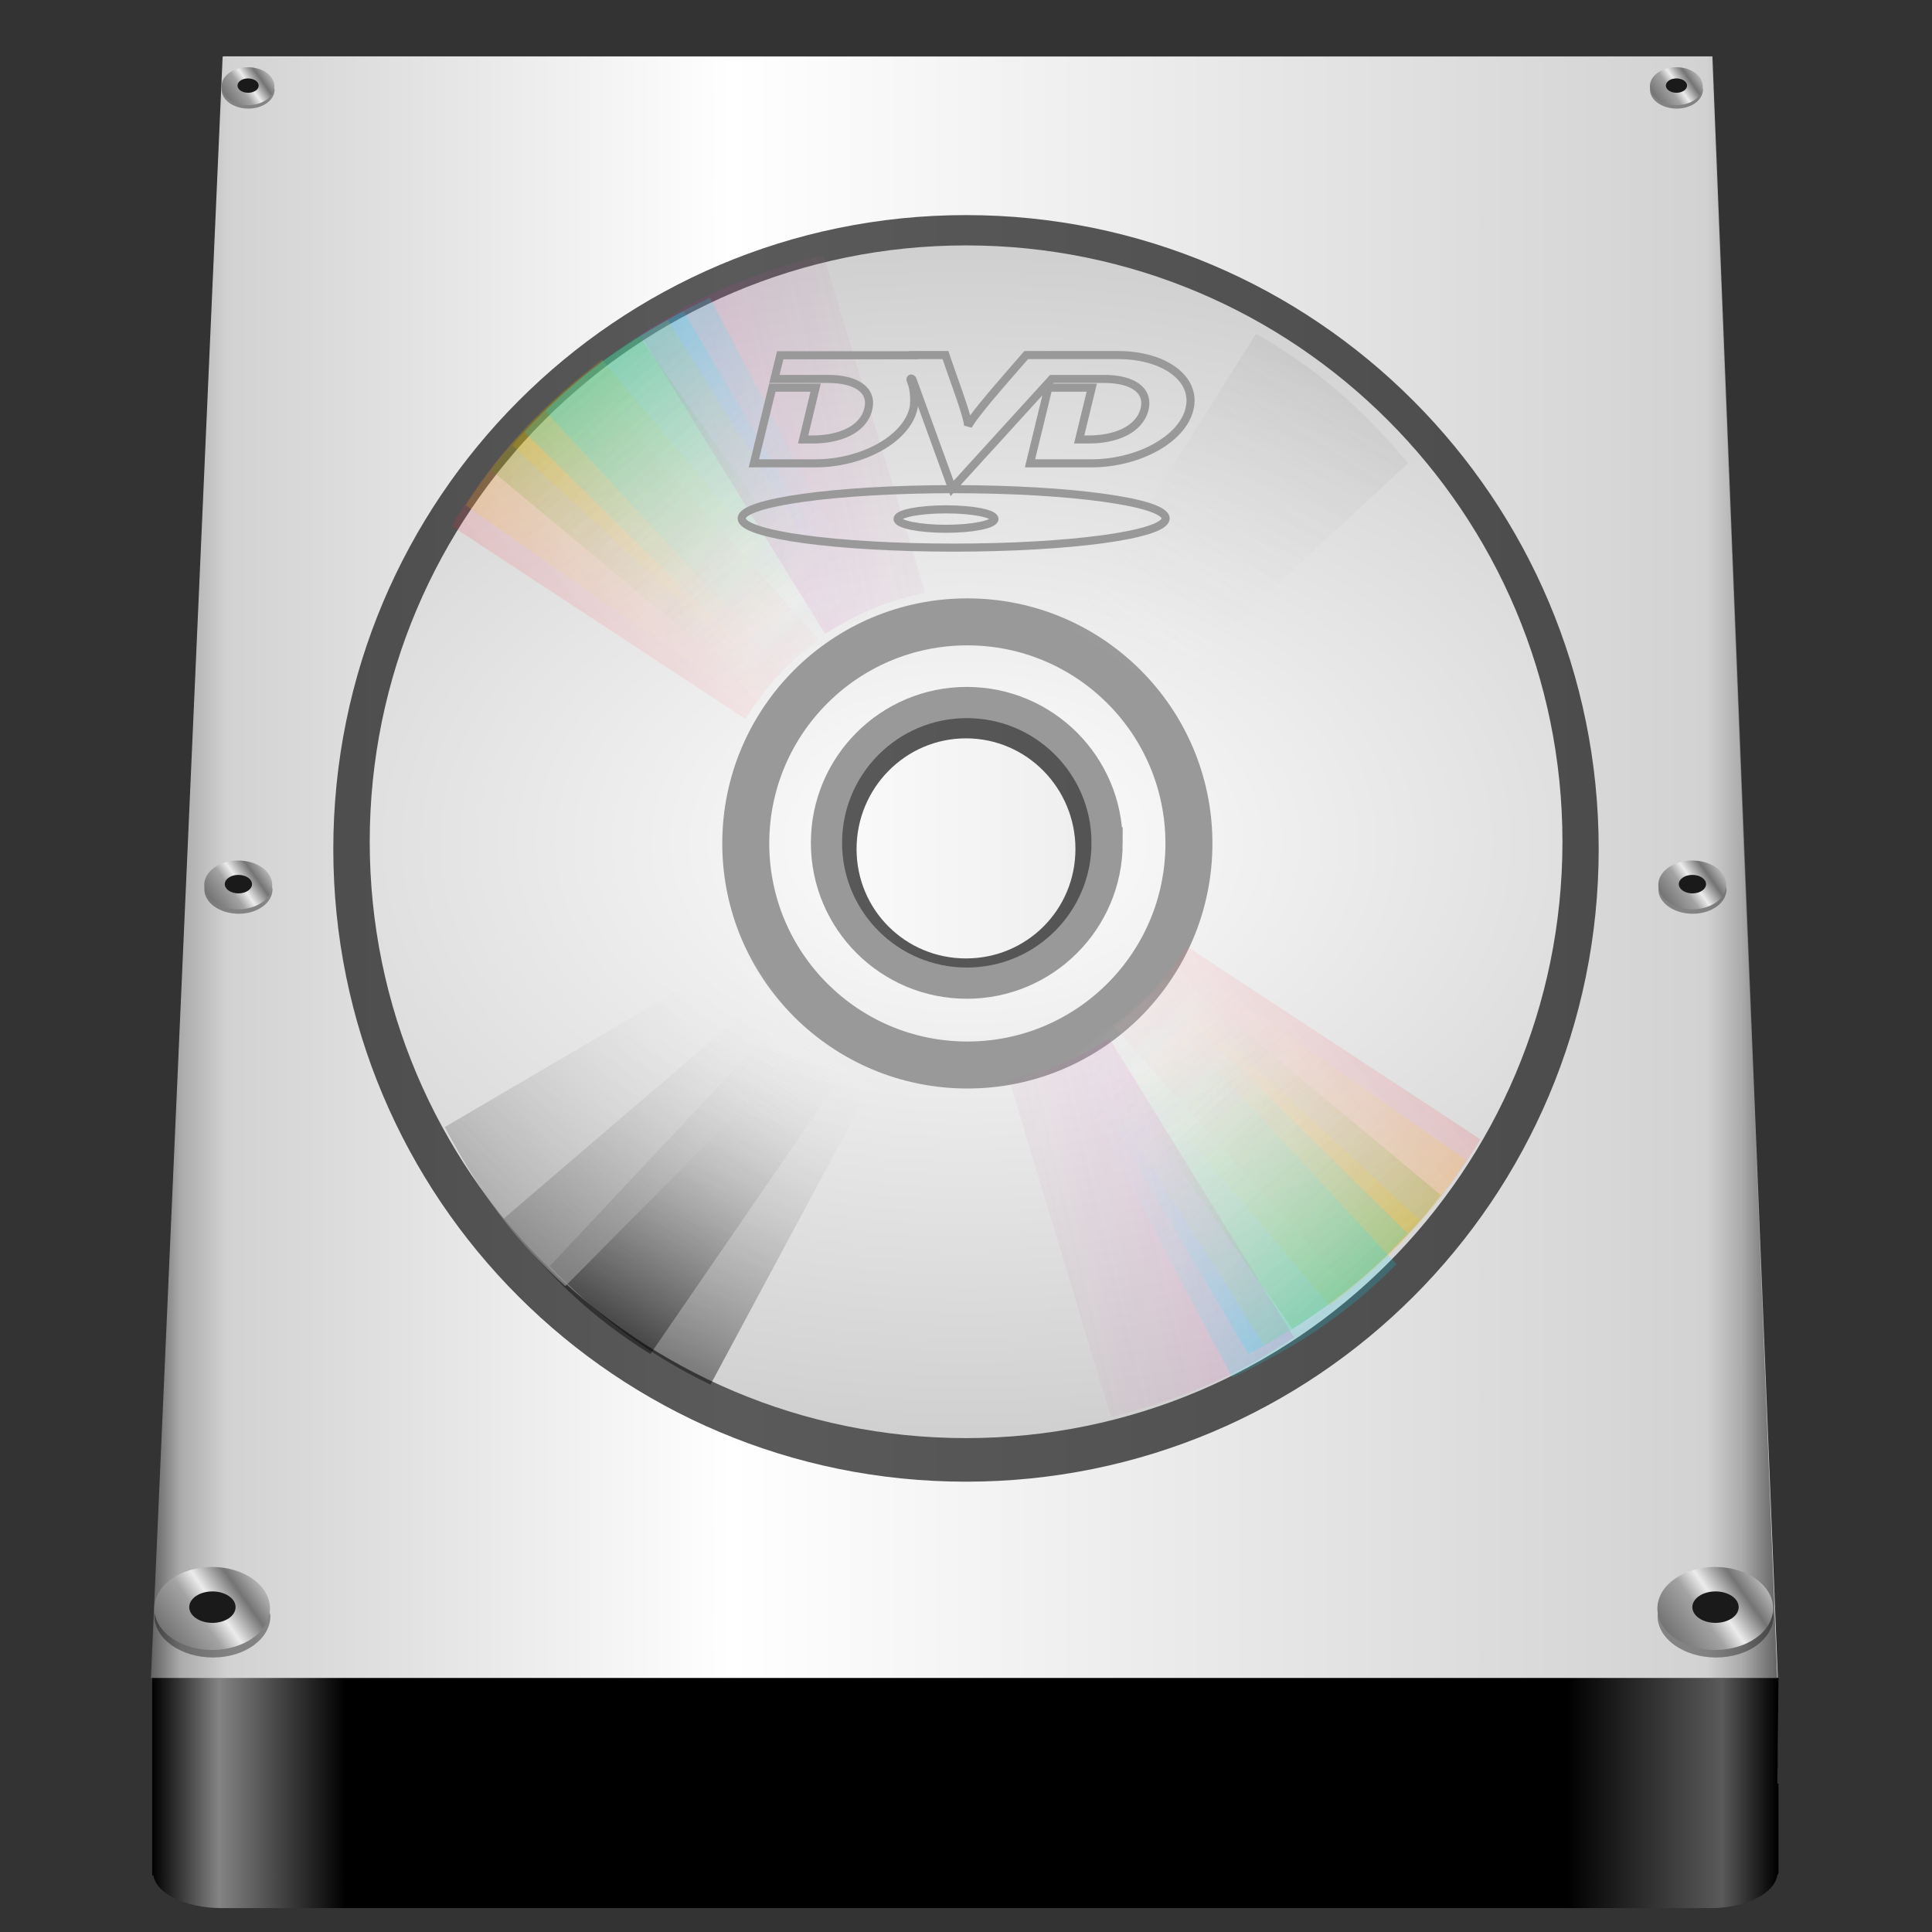 <?xml version="1.0" encoding="UTF-8" standalone="no"?>
<!-- Created with Inkscape (http://www.inkscape.org/) -->

<svg
   xmlns:dc="http://purl.org/dc/elements/1.1/"
   xmlns:cc="http://creativecommons.org/ns#"
   xmlns:rdf="http://www.w3.org/1999/02/22-rdf-syntax-ns#"
   xmlns:svg="http://www.w3.org/2000/svg"
   xmlns="http://www.w3.org/2000/svg"
   xmlns:xlink="http://www.w3.org/1999/xlink"
   xmlns:sodipodi="http://sodipodi.sourceforge.net/DTD/sodipodi-0.dtd"
   xmlns:inkscape="http://www.inkscape.org/namespaces/inkscape"
   width="48"
   height="48"
   id="svg2"
   version="1.1"
   inkscape:version="0.48+devel r11725"
   sodipodi:docname="drive-optical.svg">
  <rect width="100%" height="100%" fill="#333333" stroke="none"/>
  <defs
     id="defs4">
    <linearGradient
       id="linearGradient1264">
      <stop
         style="stop-color:#626262;stop-opacity:1;"
         offset="0"
         id="stop1266" />
      <stop
         id="stop1268"
         offset="0.018"
         style="stop-color:#ababab;stop-opacity:1;" />
      <stop
         id="stop1270"
         offset="0.047"
         style="stop-color:#d2d2d2;stop-opacity:1" />
      <stop
         id="stop1272"
         offset="0.356"
         style="stop-color:#ffffff;stop-opacity:1" />
      <stop
         style="stop-color:#d2d2d2;stop-opacity:1"
         offset="0.956"
         id="stop1274" />
      <stop
         id="stop1276"
         offset="0.978"
         style="stop-color:#ababab;stop-opacity:1;" />
      <stop
         style="stop-color:#626262;stop-opacity:1;"
         offset="1"
         id="stop1278" />
    </linearGradient>
    <inkscape:perspective
       sodipodi:type="inkscape:persp3d"
       inkscape:vp_x="0 : 24 : 1"
       inkscape:vp_y="0 : 1000 : 0"
       inkscape:vp_z="48 : 24 : 1"
       inkscape:persp3d-origin="24 : 16 : 1"
       id="perspective1242" />
    <linearGradient
       id="linearGradient4231">
      <stop
         style="stop-color:#dbdcdd;stop-opacity:1;"
         offset="0"
         id="stop4233" />
      <stop
         style="stop-color:#a6a8ab;stop-opacity:1;"
         offset="1"
         id="stop4235" />
    </linearGradient>
    <linearGradient
       inkscape:collect="always"
       id="linearGradient4215">
      <stop
         style="stop-color:#000000;stop-opacity:1;"
         offset="0"
         id="stop4217" />
      <stop
         style="stop-color:#000000;stop-opacity:0;"
         offset="1"
         id="stop4219" />
    </linearGradient>
    <linearGradient
       id="linearGradient3782">
      <stop
         style="stop-color:#e9e9e9;stop-opacity:1;"
         offset="0"
         id="stop3784" />
      <stop
         style="stop-color:#5d5d5d;stop-opacity:1;"
         offset="1"
         id="stop3786" />
    </linearGradient>
    <linearGradient
       id="linearGradient3774">
      <stop
         id="stop3828"
         offset="0"
         style="stop-color:#554004;stop-opacity:1;" />
      <stop
         style="stop-color:#ffbd00;stop-opacity:1;"
         offset="0.19"
         id="stop3842" />
      <stop
         style="stop-color:#dfaf3d;stop-opacity:1;"
         offset="0.379"
         id="stop3830" />
      <stop
         id="stop3840"
         offset="0.68"
         style="stop-color:#fffbed;stop-opacity:1;" />
      <stop
         style="stop-color:#ffbd00;stop-opacity:1;"
         offset="1"
         id="stop3778" />
    </linearGradient>
    <radialGradient
       inkscape:collect="always"
       xlink:href="#linearGradient3782"
       id="radialGradient3921"
       gradientUnits="userSpaceOnUse"
       gradientTransform="matrix(1.262,0,0,0.695,-101.187,208.956)"
       cx="382.627"
       cy="545.86"
       fx="382.627"
       fy="545.86"
       r="225.357" />
    <linearGradient
       inkscape:collect="always"
       xlink:href="#linearGradient3782"
       id="linearGradient3923"
       gradientUnits="userSpaceOnUse"
       x1="385.214"
       y1="599.872"
       x2="385.214"
       y2="574.832" />
    <linearGradient
       inkscape:collect="always"
       xlink:href="#linearGradient3782"
       id="linearGradient3925"
       gradientUnits="userSpaceOnUse"
       gradientTransform="matrix(1,0,0,-1,0,1180.374)"
       x1="385.214"
       y1="599.872"
       x2="385.214"
       y2="574.832" />
    <linearGradient
       inkscape:collect="always"
       xlink:href="#linearGradient3774"
       id="linearGradient3927"
       gradientUnits="userSpaceOnUse"
       gradientTransform="translate(0.33,-86.368)"
       x1="375.777"
       y1="650.547"
       x2="375.777"
       y2="694.266" />
    <linearGradient
       inkscape:collect="always"
       xlink:href="#linearGradient4215"
       id="linearGradient4373"
       gradientUnits="userSpaceOnUse"
       x1="411.132"
       y1="673.679"
       x2="414.163"
       y2="496.616" />
    <radialGradient
       inkscape:collect="always"
       xlink:href="#linearGradient3782"
       id="radialGradient4375"
       gradientUnits="userSpaceOnUse"
       gradientTransform="matrix(1.262,0,0,0.695,-101.187,208.956)"
       cx="382.627"
       cy="545.86"
       fx="382.627"
       fy="545.86"
       r="225.357" />
    <linearGradient
       inkscape:collect="always"
       xlink:href="#linearGradient4231"
       id="linearGradient4377"
       gradientUnits="userSpaceOnUse"
       x1="397.946"
       y1="474.49"
       x2="397.946"
       y2="133.041" />
    <linearGradient
       inkscape:collect="always"
       xlink:href="#linearGradient3782"
       id="linearGradient4379"
       gradientUnits="userSpaceOnUse"
       x1="385.214"
       y1="599.872"
       x2="385.214"
       y2="574.832" />
    <linearGradient
       inkscape:collect="always"
       xlink:href="#linearGradient3782"
       id="linearGradient4381"
       gradientUnits="userSpaceOnUse"
       gradientTransform="matrix(1,0,0,-1,0,1180.374)"
       x1="385.214"
       y1="599.872"
       x2="385.214"
       y2="574.832" />
    <linearGradient
       inkscape:collect="always"
       xlink:href="#linearGradient3774"
       id="linearGradient4383"
       gradientUnits="userSpaceOnUse"
       gradientTransform="translate(0.33,-86.368)"
       x1="375.777"
       y1="650.547"
       x2="375.777"
       y2="694.266" />
    <radialGradient
       inkscape:collect="always"
       xlink:href="#linearGradient3782"
       id="radialGradient3081"
       gradientUnits="userSpaceOnUse"
       gradientTransform="matrix(1.262,0,0,0.695,-101.187,208.956)"
       cx="382.627"
       cy="545.86"
       fx="382.627"
       fy="545.86"
       r="225.357" />
    <linearGradient
       inkscape:collect="always"
       xlink:href="#linearGradient4231"
       id="linearGradient3083"
       gradientUnits="userSpaceOnUse"
       x1="397.946"
       y1="474.49"
       x2="397.946"
       y2="133.041" />
    <linearGradient
       inkscape:collect="always"
       xlink:href="#linearGradient3782"
       id="linearGradient3085"
       gradientUnits="userSpaceOnUse"
       x1="385.214"
       y1="599.872"
       x2="385.214"
       y2="574.832" />
    <linearGradient
       inkscape:collect="always"
       xlink:href="#linearGradient3782"
       id="linearGradient3087"
       gradientUnits="userSpaceOnUse"
       gradientTransform="matrix(1,0,0,-1,0,1180.374)"
       x1="385.214"
       y1="599.872"
       x2="385.214"
       y2="574.832" />
    <linearGradient
       inkscape:collect="always"
       xlink:href="#linearGradient3774"
       id="linearGradient3089"
       gradientUnits="userSpaceOnUse"
       gradientTransform="translate(0.33,-86.368)"
       x1="375.777"
       y1="650.547"
       x2="375.777"
       y2="694.266" />
    <linearGradient
       inkscape:collect="always"
       xlink:href="#linearGradient4231"
       id="linearGradient3976"
       x1="25.068"
       y1="35.562"
       x2="25.068"
       y2="39.327"
       gradientUnits="userSpaceOnUse"
       gradientTransform="translate(0,1005.032)" />
    <linearGradient
       inkscape:collect="always"
       xlink:href="#linearGradient4231"
       id="linearGradient3978"
       x1="24.898"
       y1="1038.234"
       x2="24.961"
       y2="1044.602"
       gradientUnits="userSpaceOnUse" />
    <linearGradient
       inkscape:collect="always"
       xlink:href="#linearGradient4231"
       id="linearGradient4008"
       x1="25.268"
       y1="48.198"
       x2="25.268"
       y2="-1.457"
       gradientUnits="userSpaceOnUse"
       gradientTransform="matrix(1,0,0,0.79,0,1012.562)" />
    <linearGradient
       id="linearGradient6646-4-5">
      <stop
         style="stop-color:#e2e8e6;stop-opacity:1;"
         offset="0"
         id="stop6648-3-6" />
      <stop
         style="stop-color:#ffffff;stop-opacity:1;"
         offset="1"
         id="stop6650-0-4" />
    </linearGradient>
    <linearGradient
       id="linearGradient5027">
      <stop
         id="stop5029"
         offset="0"
         style="stop-color:#4d4d4d;stop-opacity:1" />
      <stop
         style="stop-color:#ffffff;stop-opacity:1"
         offset="0.401"
         id="stop5035" />
      <stop
         id="stop5037"
         offset="0.543"
         style="stop-color:#ececec;stop-opacity:1" />
      <stop
         style="stop-color:#747474;stop-opacity:1"
         offset="0.756"
         id="stop5031" />
      <stop
         id="stop5033"
         offset="1"
         style="stop-color:#d5d5d5;stop-opacity:1" />
    </linearGradient>
    <linearGradient
       id="linearGradient5296">
      <stop
         style="stop-color:#626262;stop-opacity:1"
         offset="0"
         id="stop5298" />
      <stop
         id="stop5300"
         offset="0.401"
         style="stop-color:#a3a3a3;stop-opacity:1" />
      <stop
         style="stop-color:#ececec;stop-opacity:1"
         offset="0.543"
         id="stop5302" />
      <stop
         id="stop5304"
         offset="0.756"
         style="stop-color:#747474;stop-opacity:1" />
      <stop
         style="stop-color:#d5d5d5;stop-opacity:1"
         offset="1"
         id="stop5306" />
    </linearGradient>
    <linearGradient
       id="linearGradient5554">
      <stop
         style="stop-color:#626262;stop-opacity:1"
         offset="0"
         id="stop5556" />
      <stop
         id="stop5558"
         offset="0.401"
         style="stop-color:#a3a3a3;stop-opacity:1" />
      <stop
         style="stop-color:#ececec;stop-opacity:1"
         offset="0.543"
         id="stop5560" />
      <stop
         id="stop5562"
         offset="0.756"
         style="stop-color:#747474;stop-opacity:1" />
      <stop
         style="stop-color:#d5d5d5;stop-opacity:1"
         offset="1"
         id="stop5564" />
    </linearGradient>
    <linearGradient
       id="linearGradient5567">
      <stop
         style="stop-color:#626262;stop-opacity:1"
         offset="0"
         id="stop5569" />
      <stop
         id="stop5571"
         offset="0.401"
         style="stop-color:#a3a3a3;stop-opacity:1" />
      <stop
         style="stop-color:#ececec;stop-opacity:1"
         offset="0.543"
         id="stop5573" />
      <stop
         id="stop5575"
         offset="0.756"
         style="stop-color:#747474;stop-opacity:1" />
      <stop
         style="stop-color:#d5d5d5;stop-opacity:1"
         offset="1"
         id="stop5577" />
    </linearGradient>
    <linearGradient
       id="linearGradient5580">
      <stop
         style="stop-color:#626262;stop-opacity:1"
         offset="0"
         id="stop5582" />
      <stop
         id="stop5584"
         offset="0.401"
         style="stop-color:#a3a3a3;stop-opacity:1" />
      <stop
         style="stop-color:#ececec;stop-opacity:1"
         offset="0.543"
         id="stop5586" />
      <stop
         id="stop5588"
         offset="0.756"
         style="stop-color:#747474;stop-opacity:1" />
      <stop
         style="stop-color:#d5d5d5;stop-opacity:1"
         offset="1"
         id="stop5590" />
    </linearGradient>
    <linearGradient
       id="linearGradient5593">
      <stop
         style="stop-color:#626262;stop-opacity:1"
         offset="0"
         id="stop5595" />
      <stop
         id="stop5597"
         offset="0.401"
         style="stop-color:#a3a3a3;stop-opacity:1" />
      <stop
         style="stop-color:#ececec;stop-opacity:1"
         offset="0.543"
         id="stop5599" />
      <stop
         id="stop5601"
         offset="0.756"
         style="stop-color:#747474;stop-opacity:1" />
      <stop
         style="stop-color:#d5d5d5;stop-opacity:1"
         offset="1"
         id="stop5603" />
    </linearGradient>
    <linearGradient
       id="linearGradient5606">
      <stop
         style="stop-color:#626262;stop-opacity:1"
         offset="0"
         id="stop5608" />
      <stop
         id="stop5610"
         offset="0.401"
         style="stop-color:#a3a3a3;stop-opacity:1" />
      <stop
         style="stop-color:#ececec;stop-opacity:1"
         offset="0.543"
         id="stop5612" />
      <stop
         id="stop5614"
         offset="0.756"
         style="stop-color:#747474;stop-opacity:1" />
      <stop
         style="stop-color:#d5d5d5;stop-opacity:1"
         offset="1"
         id="stop5616" />
    </linearGradient>
    <linearGradient
       id="linearGradient5056">
      <stop
         id="stop5058"
         offset="0"
         style="stop-color:#5c5c5c;stop-opacity:1" />
      <stop
         id="stop5060"
         offset="1"
         style="stop-color:#000000;stop-opacity:1" />
    </linearGradient>
    <linearGradient
       id="linearGradient7342">
      <stop
         style="stop-color:#d8d8d8;stop-opacity:0.725"
         offset="0"
         id="stop7344" />
      <stop
         style="stop-color:#ffffff;stop-opacity:0"
         offset="1"
         id="stop7346" />
    </linearGradient>
    <radialGradient
       inkscape:collect="always"
       xlink:href="#linearGradient5445"
       id="radialGradient5451"
       cx="21.517"
       cy="31.279"
       fx="21.517"
       fy="31.279"
       r="5.688"
       gradientTransform="matrix(1,0,0,0.788,0,7.082)"
       gradientUnits="userSpaceOnUse" />
    <linearGradient
       inkscape:collect="always"
       id="linearGradient5445">
      <stop
         style="stop-color:#000000;stop-opacity:1;"
         offset="0"
         id="stop5447" />
      <stop
         style="stop-color:#000000;stop-opacity:0;"
         offset="1"
         id="stop5449" />
    </linearGradient>
    <linearGradient
       inkscape:collect="always"
       xlink:href="#linearGradient5027-8"
       id="linearGradient1603"
       x1="8.677"
       y1="38.774"
       x2="39.75"
       y2="4.25"
       gradientUnits="userSpaceOnUse" />
    <linearGradient
       id="linearGradient5027-8">
      <stop
         id="stop5037-8"
         offset="0"
         style="stop-color:#80e5ff;stop-opacity:0.68" />
      <stop
         style="stop-color:#d7f4ee;stop-opacity:0.286"
         offset="0.467"
         id="stop5031-6" />
      <stop
         id="stop5033-4"
         offset="1"
         style="stop-color:#afdde9;stop-opacity:0.789" />
    </linearGradient>
    <linearGradient
       id="linearGradient6646-4-5-3">
      <stop
         style="stop-color:#e2e8e6;stop-opacity:1;"
         offset="0"
         id="stop6648-3-6-4" />
      <stop
         style="stop-color:#ffffff;stop-opacity:1;"
         offset="1"
         id="stop6650-0-4-5" />
    </linearGradient>
    <linearGradient
       id="linearGradient5027-8-4">
      <stop
         id="stop5029-2"
         offset="0"
         style="stop-color:#4d4d4d;stop-opacity:1" />
      <stop
         style="stop-color:#ffffff;stop-opacity:1"
         offset="0.401"
         id="stop5035-3" />
      <stop
         id="stop5037-2"
         offset="0.543"
         style="stop-color:#ececec;stop-opacity:1" />
      <stop
         style="stop-color:#747474;stop-opacity:1"
         offset="0.756"
         id="stop5031-7" />
      <stop
         id="stop5033-0"
         offset="1"
         style="stop-color:#d5d5d5;stop-opacity:1" />
    </linearGradient>
    <linearGradient
       inkscape:collect="always"
       xlink:href="#linearGradient5296-9"
       id="linearGradient5294-9"
       x1="40.215"
       y1="41.279"
       x2="42.977"
       y2="39.026"
       gradientUnits="userSpaceOnUse" />
    <linearGradient
       id="linearGradient5296-9">
      <stop
         style="stop-color:#626262;stop-opacity:1"
         offset="0"
         id="stop5298-3" />
      <stop
         id="stop5300-5"
         offset="0.401"
         style="stop-color:#a3a3a3;stop-opacity:1" />
      <stop
         style="stop-color:#ececec;stop-opacity:1"
         offset="0.543"
         id="stop5302-2" />
      <stop
         id="stop5304-4"
         offset="0.756"
         style="stop-color:#747474;stop-opacity:1" />
      <stop
         style="stop-color:#d5d5d5;stop-opacity:1"
         offset="1"
         id="stop5306-3" />
    </linearGradient>
    <linearGradient
       inkscape:collect="always"
       xlink:href="#linearGradient5296-9"
       id="linearGradient5329-3"
       gradientUnits="userSpaceOnUse"
       x1="40.215"
       y1="41.279"
       x2="42.977"
       y2="39.026" />
    <linearGradient
       id="linearGradient1280">
      <stop
         style="stop-color:#626262;stop-opacity:1"
         offset="0"
         id="stop1282" />
      <stop
         id="stop1284"
         offset="0.401"
         style="stop-color:#a3a3a3;stop-opacity:1" />
      <stop
         style="stop-color:#ececec;stop-opacity:1"
         offset="0.543"
         id="stop1286" />
      <stop
         id="stop1288"
         offset="0.756"
         style="stop-color:#747474;stop-opacity:1" />
      <stop
         style="stop-color:#d5d5d5;stop-opacity:1"
         offset="1"
         id="stop1290" />
    </linearGradient>
    <linearGradient
       inkscape:collect="always"
       xlink:href="#linearGradient5296-9"
       id="linearGradient5352-3"
       gradientUnits="userSpaceOnUse"
       x1="40.215"
       y1="41.279"
       x2="42.977"
       y2="39.026" />
    <linearGradient
       id="linearGradient1293">
      <stop
         style="stop-color:#626262;stop-opacity:1"
         offset="0"
         id="stop1295" />
      <stop
         id="stop1297"
         offset="0.401"
         style="stop-color:#a3a3a3;stop-opacity:1" />
      <stop
         style="stop-color:#ececec;stop-opacity:1"
         offset="0.543"
         id="stop1299" />
      <stop
         id="stop1301"
         offset="0.756"
         style="stop-color:#747474;stop-opacity:1" />
      <stop
         style="stop-color:#d5d5d5;stop-opacity:1"
         offset="1"
         id="stop1303" />
    </linearGradient>
    <linearGradient
       inkscape:collect="always"
       xlink:href="#linearGradient5296-9"
       id="linearGradient5364-6"
       gradientUnits="userSpaceOnUse"
       x1="40.215"
       y1="41.279"
       x2="42.977"
       y2="39.026" />
    <linearGradient
       id="linearGradient1306">
      <stop
         style="stop-color:#626262;stop-opacity:1"
         offset="0"
         id="stop1308" />
      <stop
         id="stop1310"
         offset="0.401"
         style="stop-color:#a3a3a3;stop-opacity:1" />
      <stop
         style="stop-color:#ececec;stop-opacity:1"
         offset="0.543"
         id="stop1312" />
      <stop
         id="stop1314"
         offset="0.756"
         style="stop-color:#747474;stop-opacity:1" />
      <stop
         style="stop-color:#d5d5d5;stop-opacity:1"
         offset="1"
         id="stop1316" />
    </linearGradient>
    <linearGradient
       inkscape:collect="always"
       xlink:href="#linearGradient5296-9"
       id="linearGradient5374-2"
       gradientUnits="userSpaceOnUse"
       x1="40.215"
       y1="41.279"
       x2="42.977"
       y2="39.026" />
    <linearGradient
       id="linearGradient1319">
      <stop
         style="stop-color:#626262;stop-opacity:1"
         offset="0"
         id="stop1321" />
      <stop
         id="stop1323"
         offset="0.401"
         style="stop-color:#a3a3a3;stop-opacity:1" />
      <stop
         style="stop-color:#ececec;stop-opacity:1"
         offset="0.543"
         id="stop1325" />
      <stop
         id="stop1327"
         offset="0.756"
         style="stop-color:#747474;stop-opacity:1" />
      <stop
         style="stop-color:#d5d5d5;stop-opacity:1"
         offset="1"
         id="stop1329" />
    </linearGradient>
    <linearGradient
       inkscape:collect="always"
       xlink:href="#linearGradient5296-9"
       id="linearGradient5384-4"
       gradientUnits="userSpaceOnUse"
       x1="40.215"
       y1="41.279"
       x2="42.977"
       y2="39.026" />
    <linearGradient
       id="linearGradient1332">
      <stop
         style="stop-color:#626262;stop-opacity:1"
         offset="0"
         id="stop1334" />
      <stop
         id="stop1336"
         offset="0.401"
         style="stop-color:#a3a3a3;stop-opacity:1" />
      <stop
         style="stop-color:#ececec;stop-opacity:1"
         offset="0.543"
         id="stop1338" />
      <stop
         id="stop1340"
         offset="0.756"
         style="stop-color:#747474;stop-opacity:1" />
      <stop
         style="stop-color:#d5d5d5;stop-opacity:1"
         offset="1"
         id="stop1342" />
    </linearGradient>
    <linearGradient
       id="linearGradient5056-1">
      <stop
         id="stop5058-6"
         offset="0"
         style="stop-color:#5c5c5c;stop-opacity:1" />
      <stop
         id="stop5060-9"
         offset="1"
         style="stop-color:#000000;stop-opacity:1" />
    </linearGradient>
    <linearGradient
       id="linearGradient7342-9">
      <stop
         style="stop-color:#d8d8d8;stop-opacity:0.725"
         offset="0"
         id="stop7344-1" />
      <stop
         style="stop-color:#ffffff;stop-opacity:0"
         offset="1"
         id="stop7346-9" />
    </linearGradient>
    <linearGradient
       id="linearGradient5027-6">
      <stop
         id="stop5037-5"
         offset="0"
         style="stop-color:#ffffff;stop-opacity:0.678" />
      <stop
         style="stop-color:#d7f4ee;stop-opacity:0.286"
         offset="0.467"
         id="stop5031-0" />
      <stop
         id="stop5033-07"
         offset="1"
         style="stop-color:#ffffff;stop-opacity:0.788" />
    </linearGradient>
    <linearGradient
       inkscape:collect="always"
       xlink:href="#linearGradient5027-8-4"
       id="linearGradient1361"
       gradientUnits="userSpaceOnUse"
       gradientTransform="matrix(0.874,0,0,0.875,2.874,1005.255)"
       x1="-4.61"
       y1="51.412"
       x2="53.084"
       y2="2.859" />
    <linearGradient
       id="linearGradient1363">
      <stop
         id="stop1365"
         offset="0"
         style="stop-color:#4d4d4d;stop-opacity:1" />
      <stop
         style="stop-color:#ffffff;stop-opacity:1"
         offset="0.401"
         id="stop1367" />
      <stop
         id="stop1369"
         offset="0.543"
         style="stop-color:#ececec;stop-opacity:1" />
      <stop
         style="stop-color:#747474;stop-opacity:1"
         offset="0.756"
         id="stop1371" />
      <stop
         id="stop1373"
         offset="1"
         style="stop-color:#d5d5d5;stop-opacity:1" />
    </linearGradient>
    <linearGradient
       y2="2.859"
       x2="53.084"
       y1="51.412"
       x1="-4.61"
       gradientTransform="matrix(0.874,0,0,0.875,2.874,1005.255)"
       gradientUnits="userSpaceOnUse"
       id="linearGradient1448"
       xlink:href="#linearGradient5027-8-4"
       inkscape:collect="always" />
    <linearGradient
       y2="579.066"
       x2="356.011"
       y1="600.811"
       x1="356.011"
       gradientTransform="matrix(1,0,0,0.784,-8.08,156.421)"
       gradientUnits="userSpaceOnUse"
       id="linearGradient8220"
       xlink:href="#linearGradient8140"
       inkscape:collect="always" />
    <linearGradient
       id="linearGradient8140">
      <stop
         id="stop8142"
         offset="0"
         style="stop-color:#959595;stop-opacity:1;" />
      <stop
         style="stop-color:#e0e0e0;stop-opacity:1;"
         offset="0.156"
         id="stop8144" />
      <stop
         style="stop-color:#ededed;stop-opacity:1;"
         offset="0.752"
         id="stop8146" />
      <stop
         id="stop8148"
         offset="1"
         style="stop-color:#868686;stop-opacity:1;" />
    </linearGradient>
    <linearGradient
       y2="31.333"
       x2="161.789"
       y1="31.333"
       x1="116.644"
       gradientTransform="translate(208.437,605.828)"
       gradientUnits="userSpaceOnUse"
       id="linearGradient8044"
       xlink:href="#linearGradient4846"
       inkscape:collect="always" />
    <linearGradient
       id="linearGradient4846">
      <stop
         id="stop4848"
         offset="0"
         style="stop-color:#626262;stop-opacity:1;" />
      <stop
         style="stop-color:#ababab;stop-opacity:1;"
         offset="0.018"
         id="stop4858" />
      <stop
         style="stop-color:#ffffff;stop-opacity:1;"
         offset="0.047"
         id="stop4850" />
      <stop
         style="stop-color:#c7c7c7;stop-opacity:1;"
         offset="0.356"
         id="stop4852" />
      <stop
         id="stop4856"
         offset="0.956"
         style="stop-color:#ffffff;stop-opacity:1;" />
      <stop
         style="stop-color:#ababab;stop-opacity:1;"
         offset="0.978"
         id="stop4860" />
      <stop
         id="stop4854"
         offset="1"
         style="stop-color:#626262;stop-opacity:1;" />
    </linearGradient>
    <linearGradient
       y2="37.172"
       x2="225.707"
       y1="37.172"
       x1="179.815"
       gradientTransform="translate(145.352,608.195)"
       gradientUnits="userSpaceOnUse"
       id="linearGradient8038"
       xlink:href="#linearGradient7983"
       inkscape:collect="always" />
    <linearGradient
       id="linearGradient7983">
      <stop
         id="stop7985"
         offset="0"
         style="stop-color:#000000;stop-opacity:1;" />
      <stop
         style="stop-color:#848484;stop-opacity:1;"
         offset="0.041"
         id="stop7987" />
      <stop
         id="stop7989"
         offset="0.119"
         style="stop-color:#000000;stop-opacity:1;" />
      <stop
         style="stop-color:#000000;stop-opacity:1;"
         offset="0.871"
         id="stop7991" />
      <stop
         id="stop7993"
         offset="0.966"
         style="stop-color:#5a5a5a;stop-opacity:1;" />
      <stop
         id="stop7995"
         offset="1"
         style="stop-color:#000000;stop-opacity:1;" />
    </linearGradient>
    <linearGradient
       y2="37.774"
       x2="225.707"
       y1="37.774"
       x1="179.876"
       gradientTransform="translate(145.379,591.987)"
       gradientUnits="userSpaceOnUse"
       id="linearGradient8032"
       xlink:href="#linearGradient7983"
       inkscape:collect="always" />
    <linearGradient
       id="linearGradient8555">
      <stop
         id="stop8557"
         offset="0"
         style="stop-color:#000000;stop-opacity:1;" />
      <stop
         style="stop-color:#848484;stop-opacity:1;"
         offset="0.041"
         id="stop8559" />
      <stop
         id="stop8561"
         offset="0.119"
         style="stop-color:#000000;stop-opacity:1;" />
      <stop
         style="stop-color:#000000;stop-opacity:1;"
         offset="0.871"
         id="stop8563" />
      <stop
         id="stop8565"
         offset="0.966"
         style="stop-color:#5a5a5a;stop-opacity:1;" />
      <stop
         id="stop8567"
         offset="1"
         style="stop-color:#000000;stop-opacity:1;" />
    </linearGradient>
    <linearGradient
       gradientUnits="userSpaceOnUse"
       y2="630.129"
       x2="333.706"
       y1="626.374"
       x1="333.706"
       id="linearGradient8090"
       xlink:href="#linearGradient8092"
       inkscape:collect="always" />
    <linearGradient
       id="linearGradient8092">
      <stop
         style="stop-color:#ffffff;stop-opacity:1;"
         offset="0"
         id="stop8094" />
      <stop
         id="stop8098"
         offset="0.5"
         style="stop-color:#ffffff;stop-opacity:0.585;" />
      <stop
         style="stop-color:#ffffff;stop-opacity:1;"
         offset="1"
         id="stop8096" />
    </linearGradient>
    <linearGradient
       y2="36.01"
       x2="138.915"
       y1="37.619"
       x1="138.915"
       gradientTransform="translate(208.402,605.734)"
       gradientUnits="userSpaceOnUse"
       id="linearGradient8192"
       xlink:href="#linearGradient7947"
       inkscape:collect="always" />
    <linearGradient
       id="linearGradient7947">
      <stop
         style="stop-color:#ffffff;stop-opacity:1;"
         offset="0"
         id="stop7949" />
      <stop
         style="stop-color:#ffffff;stop-opacity:0;"
         offset="1"
         id="stop7951" />
    </linearGradient>
    <linearGradient
       y2="36.995"
       x2="209.812"
       y1="37.448"
       x1="179.464"
       gradientTransform="translate(153.085,609.234)"
       gradientUnits="userSpaceOnUse"
       id="linearGradient8189"
       xlink:href="#linearGradient7963"
       inkscape:collect="always" />
    <linearGradient
       id="linearGradient7963">
      <stop
         style="stop-color:#000000;stop-opacity:1;"
         offset="0"
         id="stop7965" />
      <stop
         id="stop7967"
         offset="0.04"
         style="stop-color:#848484;stop-opacity:1;" />
      <stop
         style="stop-color:#000000;stop-opacity:1;"
         offset="0.085"
         id="stop7971" />
      <stop
         id="stop7973"
         offset="0.942"
         style="stop-color:#000000;stop-opacity:1;" />
      <stop
         style="stop-color:#5a5a5a;stop-opacity:1;"
         offset="0.971"
         id="stop7975" />
      <stop
         style="stop-color:#000000;stop-opacity:1;"
         offset="1"
         id="stop7969" />
    </linearGradient>
    <linearGradient
       inkscape:collect="always"
       xlink:href="#linearGradient1264"
       id="linearGradient1230"
       x1="3.764"
       y1="1025.902"
       x2="44.17"
       y2="1025.902"
       gradientUnits="userSpaceOnUse"
       gradientTransform="translate(0,-1004.362)" />
    <linearGradient
       inkscape:collect="always"
       xlink:href="#linearGradient7983"
       id="linearGradient1238"
       x1="3.778"
       y1="1048.498"
       x2="44.236"
       y2="1048.498"
       gradientUnits="userSpaceOnUse"
       gradientTransform="matrix(0.998,0,0,1,0.006,0)" />
    <radialGradient
       inkscape:collect="always"
       xlink:href="#linearGradient3763"
       id="radialGradient4085"
       gradientUnits="userSpaceOnUse"
       gradientTransform="matrix(1.987,0,0,1.303,-22.471,-7.958)"
       cx="22.768"
       cy="26.304"
       fx="22.768"
       fy="26.304"
       r="20.268" />
    <linearGradient
       id="linearGradient3636">
      <stop
         id="stop3638"
         offset="0"
         style="stop-color:#b4b4b4;stop-opacity:1;" />
      <stop
         id="stop3640"
         offset="1"
         style="stop-color:#f0f0f0;stop-opacity:0.941;" />
    </linearGradient>
    <inkscape:perspective
       id="perspective10"
       inkscape:persp3d-origin="372.04724 : 350.78739 : 1"
       inkscape:vp_z="744.09448 : 526.18109 : 1"
       inkscape:vp_y="0 : 1000 : 0"
       inkscape:vp_x="0 : 526.18109 : 1"
       sodipodi:type="inkscape:persp3d" />
    <inkscape:perspective
       sodipodi:type="inkscape:persp3d"
       inkscape:vp_x="0 : 0.5 : 1"
       inkscape:vp_y="0 : 1000 : 0"
       inkscape:vp_z="1 : 0.5 : 1"
       inkscape:persp3d-origin="0.5 : 0.33333333 : 1"
       id="perspective3600" />
    <linearGradient
       gradientUnits="userSpaceOnUse"
       y2="3.5"
       x2="24"
       y1="44.5"
       x1="24"
       id="linearGradient3642"
       xlink:href="#linearGradient3636"
       inkscape:collect="always" />
    <style
       type="text/css"
       id="style2464" />
    <inkscape:perspective
       sodipodi:type="inkscape:persp3d"
       inkscape:vp_x="0 : 101.25 : 1"
       inkscape:vp_y="0 : 1000 : 0"
       inkscape:vp_z="409.50003 : 101.25 : 1"
       inkscape:persp3d-origin="204.75002 : 67.5 : 1"
       id="perspective3874" />
    <linearGradient
       gradientTransform="translate(-71.468,4.798)"
       y2="3.5"
       x2="24"
       y1="44.5"
       x1="24"
       gradientUnits="userSpaceOnUse"
       id="linearGradient3971"
       xlink:href="#linearGradient3636"
       inkscape:collect="always" />
    <linearGradient
       y2="3.5"
       x2="24"
       y1="44.5"
       x1="24"
       gradientTransform="matrix(-1,0,0,-1,-22.844,52.819)"
       gradientUnits="userSpaceOnUse"
       id="linearGradient3976-3"
       xlink:href="#linearGradient3636"
       inkscape:collect="always" />
    <linearGradient
       y2="3.5"
       x2="24"
       y1="44.5"
       x1="24"
       gradientTransform="translate(5e-4,1004.36)"
       gradientUnits="userSpaceOnUse"
       id="linearGradient3979"
       xlink:href="#linearGradient3636"
       inkscape:collect="always" />
    <linearGradient
       gradientTransform="translate(-64.65,50.003)"
       y2="3.5"
       x2="24"
       y1="44.5"
       x1="24"
       gradientUnits="userSpaceOnUse"
       id="linearGradient3985"
       xlink:href="#linearGradient3636"
       inkscape:collect="always" />
    <linearGradient
       y2="3.5"
       x2="24"
       y1="44.5"
       x1="24"
       gradientTransform="translate(-34.598,1004.365)"
       gradientUnits="userSpaceOnUse"
       id="linearGradient3988"
       xlink:href="#linearGradient3636"
       inkscape:collect="always" />
    <linearGradient
       gradientTransform="translate(-85.105,968.754)"
       y2="3.5"
       x2="24"
       y1="44.5"
       x1="24"
       gradientUnits="userSpaceOnUse"
       id="linearGradient3990"
       xlink:href="#linearGradient3636"
       inkscape:collect="always" />
    <linearGradient
       y2="3.5"
       x2="24"
       y1="44.5"
       x1="24"
       gradientTransform="translate(-52.527,987.692)"
       gradientUnits="userSpaceOnUse"
       id="linearGradient2876"
       xlink:href="#linearGradient3636"
       inkscape:collect="always" />
    <linearGradient
       y2="3.5"
       x2="24"
       y1="44.5"
       x1="24"
       gradientTransform="translate(-52.527,987.692)"
       gradientUnits="userSpaceOnUse"
       id="linearGradient3697"
       xlink:href="#linearGradient3636"
       inkscape:collect="always" />
    <linearGradient
       y2="3.5"
       x2="24"
       y1="44.5"
       x1="24"
       gradientTransform="translate(5e-4,1004.36)"
       gradientUnits="userSpaceOnUse"
       id="linearGradient3699"
       xlink:href="#linearGradient3636"
       inkscape:collect="always" />
    <linearGradient
       y2="3.5"
       x2="24"
       y1="44.5"
       x1="24"
       gradientTransform="translate(5e-4,1004.36)"
       gradientUnits="userSpaceOnUse"
       id="linearGradient2875"
       xlink:href="#linearGradient3636"
       inkscape:collect="always" />
    <linearGradient
       y2="3.5"
       x2="24"
       y1="44.5"
       x1="24"
       gradientTransform="translate(-52.527,987.692)"
       gradientUnits="userSpaceOnUse"
       id="linearGradient3661"
       xlink:href="#linearGradient3636"
       inkscape:collect="always" />
    <linearGradient
       id="linearGradient3637">
      <stop
         offset="0"
         style="stop-color:#f0f0f0;stop-opacity:1"
         id="stop3639" />
      <stop
         offset="1"
         style="stop-color:#dcdcdc;stop-opacity:1"
         id="stop3641" />
    </linearGradient>
    <linearGradient
       gradientTransform="scale(1.006,0.994)"
       gradientUnits="userSpaceOnUse"
       id="ButtonShadow"
       y2="7.017"
       x2="45.448"
       y1="92.54"
       x1="45.448">
      <stop
         offset="0"
         style="stop-color:#000000;stop-opacity:1"
         id="stop3750" />
      <stop
         offset="1"
         style="stop-color:#000000;stop-opacity:0.588"
         id="stop3752" />
    </linearGradient>
    <linearGradient
       id="linearGradient3737">
      <stop
         offset="0"
         style="stop-color:#ffffff;stop-opacity:1"
         id="stop3739" />
      <stop
         offset="1"
         style="stop-color:#ffffff;stop-opacity:0"
         id="stop3741" />
    </linearGradient>
    <linearGradient
       id="linearGradient3700">
      <stop
         offset="0"
         style="stop-color:#2276c5;stop-opacity:1"
         id="stop3702" />
      <stop
         offset="1"
         style="stop-color:#68baf4;stop-opacity:1"
         id="stop3704" />
    </linearGradient>
    <filter
       id="filter3174"
       color-interpolation-filters="sRGB">
      <feGaussianBlur
         stdDeviation="1.71"
         id="feGaussianBlur3176" />
    </filter>
    <linearGradient
       gradientUnits="userSpaceOnUse"
       xlink:href="#linearGradient3737"
       id="linearGradient3188"
       y2="63.893"
       x2="36.357"
       y1="6"
       x1="36.357" />
    <radialGradient
       gradientTransform="matrix(1.157,0,0,0.996,-7.551,0.197)"
       gradientUnits="userSpaceOnUse"
       xlink:href="#linearGradient3737"
       id="radialGradient3619"
       fy="90.172"
       fx="48"
       r="42"
       cy="90.172"
       cx="48" />
    <linearGradient
       gradientTransform="translate(0,100)"
       gradientUnits="userSpaceOnUse"
       xlink:href="#linearGradient3700"
       id="linearGradient2843"
       y2="5.988"
       x2="48"
       y1="90"
       x1="48" />
    <clipPath
       id="clipPath3625">
      <path
         style="fill:#ffffff;fill-opacity:1;stroke:none"
         id="path3627"
         inkscape:connector-curvature="0"
         d="M 0,0 0,96 96,96 96,0 0,0 z m 12,6 72,0 c 3.324,0 6,2.676 6,6 l 0,72 c 0,3.324 -2.676,6 -6,6 L 12,90 C 8.676,90 6,87.324 6,84 L 6,12 C 6,8.676 8.676,6 12,6 z" />
    </clipPath>
    <linearGradient
       gradientUnits="userSpaceOnUse"
       xlink:href="#linearGradient3637"
       id="linearGradient3643"
       y2="90.015"
       x2="44.512"
       y1="6"
       x1="44.512" />
    <clipPath
       id="clipPath3649">
      <rect
         style="fill:#ffffff;fill-opacity:1;fill-rule:nonzero;stroke:none"
         id="rect3651"
         y="10"
         x="10"
         ry="4"
         rx="4"
         height="76"
         width="76" />
    </clipPath>
    <filter
       id="filter3657"
       color-interpolation-filters="sRGB">
      <feGaussianBlur
         stdDeviation="1.14"
         id="feGaussianBlur3659" />
    </filter>
    <linearGradient
       id="linearGradient4081">
      <stop
         offset="0"
         style="stop-color:#aaaaaa;stop-opacity:1"
         id="stop4083" />
      <stop
         offset="1"
         style="stop-color:#f0f0f0;stop-opacity:1"
         id="stop4085" />
    </linearGradient>
    <linearGradient
       gradientTransform="translate(104,0)"
       gradientUnits="userSpaceOnUse"
       xlink:href="#linearGradient4081"
       id="linearGradient3856"
       y2="24"
       x2="48"
       y1="72"
       x1="48" />
    <linearGradient
       gradientTransform="matrix(0,-1,1,0,4,100)"
       gradientUnits="userSpaceOnUse"
       xlink:href="#linearGradient4081"
       id="linearGradient3940"
       y2="48"
       x2="69"
       y1="48"
       x1="27" />
    <linearGradient
       gradientTransform="matrix(1.006,0,0,0.994,100,0)"
       gradientUnits="userSpaceOnUse"
       id="ButtonShadow-0"
       y2="7.017"
       x2="45.448"
       y1="92.54"
       x1="45.448">
      <stop
         offset="0"
         style="stop-color:#000000;stop-opacity:1"
         id="stop3750-8" />
      <stop
         offset="1"
         style="stop-color:#000000;stop-opacity:0.588"
         id="stop3752-5" />
    </linearGradient>
    <linearGradient
       gradientTransform="matrix(1.024,0,0,-1.012,-1.143,98.071)"
       gradientUnits="userSpaceOnUse"
       xlink:href="#ButtonShadow-0"
       id="linearGradient3780"
       y2="90.239"
       x2="32.251"
       y1="6.132"
       x1="32.251" />
    <linearGradient
       gradientTransform="matrix(1.024,0,0,-1.012,-1.143,98.071)"
       gradientUnits="userSpaceOnUse"
       xlink:href="#ButtonShadow-0"
       id="linearGradient3772"
       y2="90.239"
       x2="32.251"
       y1="6.132"
       x1="32.251" />
    <linearGradient
       gradientTransform="matrix(1.024,0,0,-1.012,-1.143,98.071)"
       gradientUnits="userSpaceOnUse"
       xlink:href="#ButtonShadow-0"
       id="linearGradient3725-8"
       y2="90.239"
       x2="32.251"
       y1="6.132"
       x1="32.251" />
    <linearGradient
       gradientTransform="matrix(1,0,0,-1,0,97)"
       gradientUnits="userSpaceOnUse"
       xlink:href="#ButtonShadow-0"
       id="linearGradient3721-8"
       y2="90.239"
       x2="32.251"
       y1="6.132"
       x1="32.251" />
    <linearGradient
       gradientTransform="matrix(1.024,0,0,-1.012,-1.143,98.071)"
       gradientUnits="userSpaceOnUse"
       xlink:href="#ButtonShadow-0"
       id="linearGradient3289"
       y2="90.239"
       x2="32.251"
       y1="6.132"
       x1="32.251" />
    <linearGradient
       gradientUnits="userSpaceOnUse"
       xlink:href="#linearGradient3737-5"
       id="linearGradient3188-5"
       y2="63.893"
       x2="36.357"
       y1="6"
       x1="36.357" />
    <linearGradient
       id="linearGradient3737-5">
      <stop
         offset="0"
         style="stop-color:#ffffff;stop-opacity:1"
         id="stop3739-6" />
      <stop
         offset="1"
         style="stop-color:#ffffff;stop-opacity:0"
         id="stop3741-1" />
    </linearGradient>
    <radialGradient
       gradientTransform="matrix(1.157,0,0,0.996,-7.551,0.197)"
       gradientUnits="userSpaceOnUse"
       xlink:href="#linearGradient3737-5"
       id="radialGradient3619-1"
       fy="90.172"
       fx="48"
       r="42"
       cy="90.172"
       cx="48" />
    <linearGradient
       id="linearGradient3763">
      <stop
         style="stop-color:#ffffff;stop-opacity:1;"
         offset="0"
         id="stop3765" />
      <stop
         style="stop-color:#c1c1c1;stop-opacity:1;"
         offset="1"
         id="stop3767" />
    </linearGradient>
    <linearGradient
       id="linearGradient3948">
      <stop
         id="stop3950"
         offset="0"
         style="stop-color:#ffffff;stop-opacity:1;" />
      <stop
         id="stop3952"
         offset="1"
         style="stop-color:#636363;stop-opacity:1;" />
    </linearGradient>
    <linearGradient
       id="linearGradient3883">
      <stop
         id="stop3885"
         offset="0"
         style="stop-color:#ff00b7;stop-opacity:0.181;" />
      <stop
         id="stop3887"
         offset="1"
         style="stop-color:#999999;stop-opacity:0;" />
    </linearGradient>
    <linearGradient
       id="linearGradient3789">
      <stop
         id="stop3791"
         offset="0"
         style="stop-color:#ff0013;stop-opacity:0.181;" />
      <stop
         id="stop3793"
         offset="1"
         style="stop-color:#ffffff;stop-opacity:0" />
    </linearGradient>
    <linearGradient
       id="linearGradient3802">
      <stop
         style="stop-color:#ffc300;stop-opacity:0.18;"
         offset="0"
         id="stop3804" />
      <stop
         style="stop-color:#ffffff;stop-opacity:0"
         offset="1"
         id="stop3806" />
    </linearGradient>
    <linearGradient
       id="linearGradient3823">
      <stop
         id="stop3825"
         offset="0"
         style="stop-color:#4d9600;stop-opacity:0.18;" />
      <stop
         id="stop3827"
         offset="1"
         style="stop-color:#ffffff;stop-opacity:0" />
    </linearGradient>
    <linearGradient
       id="linearGradient3154">
      <stop
         style="stop-color:#ffc300;stop-opacity:0.18;"
         offset="0"
         id="stop3156" />
      <stop
         style="stop-color:#ffffff;stop-opacity:0"
         offset="1"
         id="stop3158" />
    </linearGradient>
    <linearGradient
       id="linearGradient3877">
      <stop
         id="stop3879"
         offset="0"
         style="stop-color:#00dfff;stop-opacity:0.18;" />
      <stop
         id="stop3881"
         offset="1"
         style="stop-color:#ffffff;stop-opacity:0" />
    </linearGradient>
    <linearGradient
       id="linearGradient3165">
      <stop
         id="stop3167"
         offset="0"
         style="stop-color:#00dfff;stop-opacity:0.18;" />
      <stop
         id="stop3169"
         offset="1"
         style="stop-color:#ffffff;stop-opacity:0" />
    </linearGradient>
    <linearGradient
       id="linearGradient3981">
      <stop
         style="stop-color:#9a9a9a;stop-opacity:0.18;"
         offset="0"
         id="stop3983" />
      <stop
         style="stop-color:#ffffff;stop-opacity:0"
         offset="1"
         id="stop3985" />
    </linearGradient>
    <linearGradient
       id="linearGradient3176">
      <stop
         id="stop3178"
         offset="0"
         style="stop-color:#ff00b7;stop-opacity:0.181;" />
      <stop
         id="stop3180"
         offset="1"
         style="stop-color:#999999;stop-opacity:0;" />
    </linearGradient>
    <linearGradient
       id="linearGradient3183">
      <stop
         id="stop3185"
         offset="0"
         style="stop-color:#ff0013;stop-opacity:0.181;" />
      <stop
         id="stop3187"
         offset="1"
         style="stop-color:#ffffff;stop-opacity:0" />
    </linearGradient>
    <linearGradient
       id="linearGradient3191">
      <stop
         style="stop-color:#ffc300;stop-opacity:0.18;"
         offset="0"
         id="stop3193" />
      <stop
         style="stop-color:#ffffff;stop-opacity:0"
         offset="1"
         id="stop3195" />
    </linearGradient>
    <linearGradient
       id="linearGradient3198">
      <stop
         id="stop3200"
         offset="0"
         style="stop-color:#4d9600;stop-opacity:0.18;" />
      <stop
         id="stop3202"
         offset="1"
         style="stop-color:#ffffff;stop-opacity:0" />
    </linearGradient>
    <linearGradient
       id="linearGradient3205">
      <stop
         style="stop-color:#ffc300;stop-opacity:0.18;"
         offset="0"
         id="stop3207" />
      <stop
         style="stop-color:#ffffff;stop-opacity:0"
         offset="1"
         id="stop3209" />
    </linearGradient>
    <linearGradient
       id="linearGradient3212">
      <stop
         id="stop3214"
         offset="0"
         style="stop-color:#00dfff;stop-opacity:0.18;" />
      <stop
         id="stop3216"
         offset="1"
         style="stop-color:#ffffff;stop-opacity:0" />
    </linearGradient>
    <linearGradient
       id="linearGradient3219">
      <stop
         id="stop3221"
         offset="0"
         style="stop-color:#00dfff;stop-opacity:0.18;" />
      <stop
         id="stop3223"
         offset="1"
         style="stop-color:#ffffff;stop-opacity:0" />
    </linearGradient>
    <linearGradient
       id="linearGradient3993">
      <stop
         id="stop3995"
         offset="0"
         style="stop-color:#000000;stop-opacity:0.436;" />
      <stop
         id="stop3997"
         offset="1"
         style="stop-color:#ffffff;stop-opacity:0" />
    </linearGradient>
    <linearGradient
       id="linearGradient3230">
      <stop
         id="stop3232"
         offset="0"
         style="stop-color:#000000;stop-opacity:0.436;" />
      <stop
         id="stop3234"
         offset="1"
         style="stop-color:#ffffff;stop-opacity:0" />
    </linearGradient>
    <linearGradient
       id="linearGradient4009">
      <stop
         id="stop4011"
         offset="0"
         style="stop-color:#9a9a9a;stop-opacity:0.644;" />
      <stop
         id="stop4013"
         offset="1"
         style="stop-color:#ffffff;stop-opacity:0" />
    </linearGradient>
    <linearGradient
       id="linearGradient3763-7">
      <stop
         style="stop-color:#ffffff;stop-opacity:1;"
         offset="0"
         id="stop3765-7" />
      <stop
         style="stop-color:#c1c1c1;stop-opacity:1;"
         offset="1"
         id="stop3767-6" />
    </linearGradient>
    <linearGradient
       id="linearGradient3795">
      <stop
         id="stop3797"
         offset="0"
         style="stop-color:#000000;stop-opacity:1;" />
      <stop
         id="stop3799"
         offset="1"
         style="stop-color:#6d6d6d;stop-opacity:1;" />
    </linearGradient>
    <linearGradient
       id="linearGradient3763-6">
      <stop
         style="stop-color:#ffffff;stop-opacity:1;"
         offset="0"
         id="stop3765-2" />
      <stop
         style="stop-color:#c1c1c1;stop-opacity:1;"
         offset="1"
         id="stop3767-8" />
    </linearGradient>
    <linearGradient
       id="linearGradient3289-4">
      <stop
         id="stop3291"
         offset="0"
         style="stop-color:#000000;stop-opacity:1;" />
      <stop
         id="stop3293"
         offset="1"
         style="stop-color:#6d6d6d;stop-opacity:1;" />
    </linearGradient>
    <linearGradient
       id="linearGradient3883-2">
      <stop
         id="stop3885-4"
         offset="0"
         style="stop-color:#ff00b7;stop-opacity:0.181;" />
      <stop
         id="stop3887-0"
         offset="1"
         style="stop-color:#999999;stop-opacity:0;" />
    </linearGradient>
    <linearGradient
       id="linearGradient3789-2">
      <stop
         id="stop3791-9"
         offset="0"
         style="stop-color:#ff0013;stop-opacity:0.181;" />
      <stop
         id="stop3793-9"
         offset="1"
         style="stop-color:#ffffff;stop-opacity:0" />
    </linearGradient>
    <linearGradient
       id="linearGradient3802-8">
      <stop
         style="stop-color:#ffc300;stop-opacity:0.18;"
         offset="0"
         id="stop3804-1" />
      <stop
         style="stop-color:#ffffff;stop-opacity:0"
         offset="1"
         id="stop3806-3" />
    </linearGradient>
    <linearGradient
       id="linearGradient3823-1">
      <stop
         id="stop3825-0"
         offset="0"
         style="stop-color:#4d9600;stop-opacity:0.18;" />
      <stop
         id="stop3827-3"
         offset="1"
         style="stop-color:#ffffff;stop-opacity:0" />
    </linearGradient>
    <linearGradient
       id="linearGradient3312-0">
      <stop
         style="stop-color:#ffc300;stop-opacity:0.18;"
         offset="0"
         id="stop3314" />
      <stop
         style="stop-color:#ffffff;stop-opacity:0"
         offset="1"
         id="stop3316" />
    </linearGradient>
    <linearGradient
       id="linearGradient3877-9">
      <stop
         id="stop3879-1"
         offset="0"
         style="stop-color:#00dfff;stop-opacity:0.18;" />
      <stop
         id="stop3881-9"
         offset="1"
         style="stop-color:#ffffff;stop-opacity:0" />
    </linearGradient>
    <linearGradient
       id="linearGradient3323">
      <stop
         id="stop3325"
         offset="0"
         style="stop-color:#00dfff;stop-opacity:0.18;" />
      <stop
         id="stop3327"
         offset="1"
         style="stop-color:#ffffff;stop-opacity:0" />
    </linearGradient>
    <linearGradient
       id="linearGradient3981-3">
      <stop
         style="stop-color:#9a9a9a;stop-opacity:0.18;"
         offset="0"
         id="stop3983-3" />
      <stop
         style="stop-color:#ffffff;stop-opacity:0"
         offset="1"
         id="stop3985-8" />
    </linearGradient>
    <linearGradient
       id="linearGradient3334">
      <stop
         id="stop3336"
         offset="0"
         style="stop-color:#ff00b7;stop-opacity:0.181;" />
      <stop
         id="stop3338"
         offset="1"
         style="stop-color:#999999;stop-opacity:0;" />
    </linearGradient>
    <linearGradient
       id="linearGradient3341">
      <stop
         id="stop3343"
         offset="0"
         style="stop-color:#ff0013;stop-opacity:0.181;" />
      <stop
         id="stop3345"
         offset="1"
         style="stop-color:#ffffff;stop-opacity:0" />
    </linearGradient>
    <linearGradient
       id="linearGradient3348">
      <stop
         style="stop-color:#ffc300;stop-opacity:0.18;"
         offset="0"
         id="stop3350" />
      <stop
         style="stop-color:#ffffff;stop-opacity:0"
         offset="1"
         id="stop3352" />
    </linearGradient>
    <linearGradient
       id="linearGradient3355">
      <stop
         id="stop3357"
         offset="0"
         style="stop-color:#4d9600;stop-opacity:0.18;" />
      <stop
         id="stop3359"
         offset="1"
         style="stop-color:#ffffff;stop-opacity:0" />
    </linearGradient>
    <linearGradient
       id="linearGradient3362">
      <stop
         style="stop-color:#ffc300;stop-opacity:0.18;"
         offset="0"
         id="stop3364" />
      <stop
         style="stop-color:#ffffff;stop-opacity:0"
         offset="1"
         id="stop3366" />
    </linearGradient>
    <linearGradient
       id="linearGradient3369">
      <stop
         id="stop3371"
         offset="0"
         style="stop-color:#00dfff;stop-opacity:0.18;" />
      <stop
         id="stop3373"
         offset="1"
         style="stop-color:#ffffff;stop-opacity:0" />
    </linearGradient>
    <linearGradient
       id="linearGradient3376">
      <stop
         id="stop3378"
         offset="0"
         style="stop-color:#00dfff;stop-opacity:0.18;" />
      <stop
         id="stop3380"
         offset="1"
         style="stop-color:#ffffff;stop-opacity:0" />
    </linearGradient>
    <linearGradient
       id="linearGradient3993-6">
      <stop
         id="stop3995-2"
         offset="0"
         style="stop-color:#000000;stop-opacity:0.436;" />
      <stop
         id="stop3997-6"
         offset="1"
         style="stop-color:#ffffff;stop-opacity:0" />
    </linearGradient>
    <linearGradient
       id="linearGradient3387">
      <stop
         id="stop3389"
         offset="0"
         style="stop-color:#000000;stop-opacity:0.436;" />
      <stop
         id="stop3391"
         offset="1"
         style="stop-color:#ffffff;stop-opacity:0" />
    </linearGradient>
    <linearGradient
       id="linearGradient4009-6">
      <stop
         id="stop4011-9"
         offset="0"
         style="stop-color:#9a9a9a;stop-opacity:0.644;" />
      <stop
         id="stop4013-8"
         offset="1"
         style="stop-color:#ffffff;stop-opacity:0" />
    </linearGradient>
    <radialGradient
       r="20.268"
       fy="26.304"
       fx="22.768"
       cy="26.304"
       cx="22.768"
       gradientTransform="matrix(1.987,0,0,1.303,-22.471,-7.958)"
       gradientUnits="userSpaceOnUse"
       id="radialGradient3655"
       xlink:href="#linearGradient3763-7"
       inkscape:collect="always" />
    <linearGradient
       y2="18.92"
       x2="15.601"
       y1="31.294"
       x1="14.89"
       gradientTransform="matrix(-0.289,-0.957,0.957,-0.289,10.289,1059.918)"
       gradientUnits="userSpaceOnUse"
       id="linearGradient3657"
       xlink:href="#linearGradient3883"
       inkscape:collect="always" />
    <linearGradient
       y2="18.92"
       x2="15.601"
       y1="31.294"
       x1="14.89"
       gradientTransform="matrix(-0.667,-0.745,0.745,-0.667,25.299,1063.145)"
       gradientUnits="userSpaceOnUse"
       id="linearGradient3659"
       xlink:href="#linearGradient3789"
       inkscape:collect="always" />
    <linearGradient
       y2="1029.666"
       x2="19.114"
       y1="1029.666"
       x1="8.838"
       gradientTransform="matrix(-0.667,-0.745,0.745,-0.667,-723.377,1732.643)"
       gradientUnits="userSpaceOnUse"
       id="linearGradient3662"
       xlink:href="#linearGradient3802"
       inkscape:collect="always" />
    <linearGradient
       y2="1028.451"
       x2="19.059"
       y1="1028.451"
       x1="8.862"
       gradientTransform="matrix(-0.667,-0.745,0.745,-0.667,-723.377,1732.643)"
       gradientUnits="userSpaceOnUse"
       id="linearGradient3664"
       xlink:href="#linearGradient3823"
       inkscape:collect="always" />
    <linearGradient
       y2="1027.535"
       x2="19.172"
       y1="1027.535"
       x1="8.873"
       gradientTransform="matrix(-0.667,-0.745,0.745,-0.667,-723.377,1732.643)"
       gradientUnits="userSpaceOnUse"
       id="linearGradient3666"
       xlink:href="#linearGradient3802"
       inkscape:collect="always" />
    <linearGradient
       y2="1027.033"
       x2="19.236"
       y1="1027.033"
       x1="8.88"
       gradientTransform="matrix(-0.667,-0.745,0.745,-0.667,-723.377,1732.643)"
       gradientUnits="userSpaceOnUse"
       id="linearGradient3668"
       xlink:href="#linearGradient3877"
       inkscape:collect="always" />
    <linearGradient
       y2="1026.207"
       x2="19.348"
       y1="1026.207"
       x1="8.891"
       gradientTransform="matrix(-0.667,-0.745,0.745,-0.667,-723.09,1732.93)"
       gradientUnits="userSpaceOnUse"
       id="linearGradient3670"
       xlink:href="#linearGradient3877"
       inkscape:collect="always" />
    <linearGradient
       y2="1026.207"
       x2="19.348"
       y1="1026.207"
       x1="8.891"
       gradientTransform="matrix(-0.547,0.837,-0.837,-0.547,900.006,1569.852)"
       gradientUnits="userSpaceOnUse"
       id="linearGradient3672"
       xlink:href="#linearGradient3981"
       inkscape:collect="always" />
    <linearGradient
       y2="18.92"
       x2="15.601"
       y1="31.294"
       x1="14.89"
       gradientTransform="matrix(0.289,0.957,-0.957,0.289,41.368,996.472)"
       gradientUnits="userSpaceOnUse"
       id="linearGradient3674"
       xlink:href="#linearGradient3883"
       inkscape:collect="always" />
    <linearGradient
       y2="18.92"
       x2="15.601"
       y1="31.294"
       x1="14.89"
       gradientTransform="matrix(0.667,0.745,-0.745,0.667,26.292,993.047)"
       gradientUnits="userSpaceOnUse"
       id="linearGradient3676"
       xlink:href="#linearGradient3789"
       inkscape:collect="always" />
    <linearGradient
       y2="1029.666"
       x2="19.114"
       y1="1029.666"
       x1="8.838"
       gradientTransform="matrix(0.667,0.745,-0.745,0.667,774.968,323.549)"
       gradientUnits="userSpaceOnUse"
       id="linearGradient3678"
       xlink:href="#linearGradient3802"
       inkscape:collect="always" />
    <linearGradient
       y2="1028.451"
       x2="19.059"
       y1="1028.451"
       x1="8.862"
       gradientTransform="matrix(0.667,0.745,-0.745,0.667,774.968,323.549)"
       gradientUnits="userSpaceOnUse"
       id="linearGradient3680"
       xlink:href="#linearGradient3823"
       inkscape:collect="always" />
    <linearGradient
       y2="1027.535"
       x2="19.172"
       y1="1027.535"
       x1="8.873"
       gradientTransform="matrix(0.667,0.745,-0.745,0.667,774.968,323.549)"
       gradientUnits="userSpaceOnUse"
       id="linearGradient3682"
       xlink:href="#linearGradient3802"
       inkscape:collect="always" />
    <linearGradient
       y2="1027.033"
       x2="19.236"
       y1="1027.033"
       x1="8.88"
       gradientTransform="matrix(0.667,0.745,-0.745,0.667,774.968,323.549)"
       gradientUnits="userSpaceOnUse"
       id="linearGradient3684"
       xlink:href="#linearGradient3877"
       inkscape:collect="always" />
    <linearGradient
       y2="1026.207"
       x2="19.348"
       y1="1026.207"
       x1="8.891"
       gradientTransform="matrix(0.667,0.745,-0.745,0.667,774.968,323.549)"
       gradientUnits="userSpaceOnUse"
       id="linearGradient3686"
       xlink:href="#linearGradient3877"
       inkscape:collect="always" />
    <linearGradient
       y2="1026.207"
       x2="19.348"
       y1="1026.207"
       x1="8.891"
       gradientTransform="matrix(0.488,-0.873,0.873,0.488,-884.25,549.877)"
       gradientUnits="userSpaceOnUse"
       id="linearGradient3688"
       xlink:href="#linearGradient3993"
       inkscape:collect="always" />
    <linearGradient
       y2="1026.207"
       x2="19.348"
       y1="1026.207"
       x1="8.891"
       gradientTransform="matrix(0.58,-0.815,0.815,0.58,-826.69,453.47)"
       gradientUnits="userSpaceOnUse"
       id="linearGradient3690"
       xlink:href="#linearGradient3993"
       inkscape:collect="always" />
    <linearGradient
       y2="1026.207"
       x2="19.348"
       y1="1026.207"
       x1="8.891"
       gradientTransform="matrix(0.715,-0.699,0.699,0.715,-711.318,311.409)"
       gradientUnits="userSpaceOnUse"
       id="linearGradient3692"
       xlink:href="#linearGradient4009"
       inkscape:collect="always" />
    <linearGradient
       y2="1004.847"
       x2="23.204"
       y1="1053.158"
       x1="23.204"
       gradientTransform="matrix(0.717,0,0,0.775,42.695,241.489)"
       gradientUnits="userSpaceOnUse"
       id="linearGradient3694"
       xlink:href="#linearGradient3795"
       inkscape:collect="always" />
    <radialGradient
       r="20.268"
       fy="26.304"
       fx="22.768"
       cy="26.304"
       cx="22.768"
       gradientTransform="matrix(1.987,0,0,1.303,-22.471,-7.958)"
       gradientUnits="userSpaceOnUse"
       id="radialGradient3696"
       xlink:href="#linearGradient3763-6"
       inkscape:collect="always" />
    <linearGradient
       y2="988.181"
       x2="23.204"
       y1="1058.292"
       x1="23.204"
       gradientTransform="matrix(0.073,0,0,0.775,39.885,241.489)"
       gradientUnits="userSpaceOnUse"
       id="linearGradient3698"
       xlink:href="#linearGradient3795"
       inkscape:collect="always" />
    <linearGradient
       y2="18.92"
       x2="15.601"
       y1="31.294"
       x1="14.89"
       gradientTransform="matrix(-0.289,-0.957,0.957,-0.289,10.289,1059.918)"
       gradientUnits="userSpaceOnUse"
       id="linearGradient3701"
       xlink:href="#linearGradient3883-2"
       inkscape:collect="always" />
    <linearGradient
       y2="18.92"
       x2="15.601"
       y1="31.294"
       x1="14.89"
       gradientTransform="matrix(-0.667,-0.745,0.745,-0.667,25.299,1063.145)"
       gradientUnits="userSpaceOnUse"
       id="linearGradient3703"
       xlink:href="#linearGradient3789-2"
       inkscape:collect="always" />
    <linearGradient
       y2="1029.666"
       x2="19.114"
       y1="1029.666"
       x1="8.838"
       gradientTransform="matrix(-0.667,-0.745,0.745,-0.667,-723.377,1732.643)"
       gradientUnits="userSpaceOnUse"
       id="linearGradient3705"
       xlink:href="#linearGradient3802-8"
       inkscape:collect="always" />
    <linearGradient
       y2="1028.451"
       x2="19.059"
       y1="1028.451"
       x1="8.862"
       gradientTransform="matrix(-0.667,-0.745,0.745,-0.667,-723.377,1732.643)"
       gradientUnits="userSpaceOnUse"
       id="linearGradient3707"
       xlink:href="#linearGradient3823-1"
       inkscape:collect="always" />
    <linearGradient
       y2="1027.535"
       x2="19.172"
       y1="1027.535"
       x1="8.873"
       gradientTransform="matrix(-0.667,-0.745,0.745,-0.667,-723.377,1732.643)"
       gradientUnits="userSpaceOnUse"
       id="linearGradient3709"
       xlink:href="#linearGradient3802-8"
       inkscape:collect="always" />
    <linearGradient
       y2="1027.033"
       x2="19.236"
       y1="1027.033"
       x1="8.88"
       gradientTransform="matrix(-0.667,-0.745,0.745,-0.667,-723.377,1732.643)"
       gradientUnits="userSpaceOnUse"
       id="linearGradient3711"
       xlink:href="#linearGradient3877-9"
       inkscape:collect="always" />
    <linearGradient
       y2="1026.207"
       x2="19.348"
       y1="1026.207"
       x1="8.891"
       gradientTransform="matrix(-0.667,-0.745,0.745,-0.667,-723.09,1732.93)"
       gradientUnits="userSpaceOnUse"
       id="linearGradient3713"
       xlink:href="#linearGradient3877-9"
       inkscape:collect="always" />
    <linearGradient
       y2="1026.207"
       x2="19.348"
       y1="1026.207"
       x1="8.891"
       gradientTransform="matrix(-0.547,0.837,-0.837,-0.547,900.006,1569.852)"
       gradientUnits="userSpaceOnUse"
       id="linearGradient3715"
       xlink:href="#linearGradient3981-3"
       inkscape:collect="always" />
    <linearGradient
       y2="18.92"
       x2="15.601"
       y1="31.294"
       x1="14.89"
       gradientTransform="matrix(0.289,0.957,-0.957,0.289,41.368,996.472)"
       gradientUnits="userSpaceOnUse"
       id="linearGradient3717"
       xlink:href="#linearGradient3883-2"
       inkscape:collect="always" />
    <linearGradient
       y2="18.92"
       x2="15.601"
       y1="31.294"
       x1="14.89"
       gradientTransform="matrix(0.667,0.745,-0.745,0.667,26.292,993.047)"
       gradientUnits="userSpaceOnUse"
       id="linearGradient3719"
       xlink:href="#linearGradient3789-2"
       inkscape:collect="always" />
    <linearGradient
       y2="1029.666"
       x2="19.114"
       y1="1029.666"
       x1="8.838"
       gradientTransform="matrix(0.667,0.745,-0.745,0.667,774.968,323.549)"
       gradientUnits="userSpaceOnUse"
       id="linearGradient3721"
       xlink:href="#linearGradient3802-8"
       inkscape:collect="always" />
    <linearGradient
       y2="1028.451"
       x2="19.059"
       y1="1028.451"
       x1="8.862"
       gradientTransform="matrix(0.667,0.745,-0.745,0.667,774.968,323.549)"
       gradientUnits="userSpaceOnUse"
       id="linearGradient3723"
       xlink:href="#linearGradient3823-1"
       inkscape:collect="always" />
    <linearGradient
       y2="1027.535"
       x2="19.172"
       y1="1027.535"
       x1="8.873"
       gradientTransform="matrix(0.667,0.745,-0.745,0.667,774.968,323.549)"
       gradientUnits="userSpaceOnUse"
       id="linearGradient3725"
       xlink:href="#linearGradient3802-8"
       inkscape:collect="always" />
    <linearGradient
       y2="1027.033"
       x2="19.236"
       y1="1027.033"
       x1="8.88"
       gradientTransform="matrix(0.667,0.745,-0.745,0.667,774.968,323.549)"
       gradientUnits="userSpaceOnUse"
       id="linearGradient3727"
       xlink:href="#linearGradient3877-9"
       inkscape:collect="always" />
    <linearGradient
       y2="1026.207"
       x2="19.348"
       y1="1026.207"
       x1="8.891"
       gradientTransform="matrix(0.667,0.745,-0.745,0.667,774.968,323.549)"
       gradientUnits="userSpaceOnUse"
       id="linearGradient3729"
       xlink:href="#linearGradient3877-9"
       inkscape:collect="always" />
    <linearGradient
       y2="1026.207"
       x2="19.348"
       y1="1026.207"
       x1="8.891"
       gradientTransform="matrix(0.488,-0.873,0.873,0.488,-884.25,549.877)"
       gradientUnits="userSpaceOnUse"
       id="linearGradient3731"
       xlink:href="#linearGradient3993-6"
       inkscape:collect="always" />
    <linearGradient
       y2="1026.207"
       x2="19.348"
       y1="1026.207"
       x1="8.891"
       gradientTransform="matrix(0.58,-0.815,0.815,0.58,-826.69,453.47)"
       gradientUnits="userSpaceOnUse"
       id="linearGradient3733"
       xlink:href="#linearGradient3993-6"
       inkscape:collect="always" />
    <linearGradient
       y2="1026.207"
       x2="19.348"
       y1="1026.207"
       x1="8.891"
       gradientTransform="matrix(0.715,-0.699,0.699,0.715,-711.318,311.409)"
       gradientUnits="userSpaceOnUse"
       id="linearGradient3735"
       xlink:href="#linearGradient4009-6"
       inkscape:collect="always" />
    <radialGradient
       r="20.268"
       fy="26.304"
       fx="22.768"
       cy="26.304"
       cx="22.768"
       gradientTransform="matrix(2.178,0,0,1.428,-25.584,-12.731)"
       gradientUnits="userSpaceOnUse"
       id="radialGradient3813"
       xlink:href="#linearGradient3763-7"
       inkscape:collect="always" />
    <linearGradient
       y2="18.92"
       x2="15.601"
       y1="31.294"
       x1="14.89"
       gradientTransform="matrix(-0.294,-0.974,0.974,-0.294,10.714,1065.062)"
       gradientUnits="userSpaceOnUse"
       id="linearGradient3815"
       xlink:href="#linearGradient3883"
       inkscape:collect="always" />
    <linearGradient
       y2="18.92"
       x2="15.601"
       y1="31.294"
       x1="14.89"
       gradientTransform="matrix(-0.678,-0.758,0.758,-0.678,25.979,1068.344)"
       gradientUnits="userSpaceOnUse"
       id="linearGradient3817"
       xlink:href="#linearGradient3789"
       inkscape:collect="always" />
    <linearGradient
       y2="1029.666"
       x2="19.114"
       y1="1029.666"
       x1="8.838"
       gradientTransform="matrix(-0.678,-0.758,0.758,-0.678,-735.448,1749.245)"
       gradientUnits="userSpaceOnUse"
       id="linearGradient3819"
       xlink:href="#linearGradient3802"
       inkscape:collect="always" />
    <linearGradient
       y2="1028.451"
       x2="19.059"
       y1="1028.451"
       x1="8.862"
       gradientTransform="matrix(-0.678,-0.758,0.758,-0.678,-735.448,1749.245)"
       gradientUnits="userSpaceOnUse"
       id="linearGradient3821"
       xlink:href="#linearGradient3823"
       inkscape:collect="always" />
    <linearGradient
       y2="1027.535"
       x2="19.172"
       y1="1027.535"
       x1="8.873"
       gradientTransform="matrix(-0.678,-0.758,0.758,-0.678,-735.448,1749.245)"
       gradientUnits="userSpaceOnUse"
       id="linearGradient3824"
       xlink:href="#linearGradient3802"
       inkscape:collect="always" />
    <linearGradient
       y2="1027.033"
       x2="19.236"
       y1="1027.033"
       x1="8.88"
       gradientTransform="matrix(-0.678,-0.758,0.758,-0.678,-735.448,1749.245)"
       gradientUnits="userSpaceOnUse"
       id="linearGradient3826"
       xlink:href="#linearGradient3877"
       inkscape:collect="always" />
    <linearGradient
       y2="1026.207"
       x2="19.348"
       y1="1026.207"
       x1="8.891"
       gradientTransform="matrix(-0.678,-0.758,0.758,-0.678,-735.156,1749.537)"
       gradientUnits="userSpaceOnUse"
       id="linearGradient3828"
       xlink:href="#linearGradient3877"
       inkscape:collect="always" />
    <linearGradient
       y2="1026.207"
       x2="19.348"
       y1="1026.207"
       x1="8.891"
       gradientTransform="matrix(-0.557,0.851,-0.851,-0.557,915.584,1583.682)"
       gradientUnits="userSpaceOnUse"
       id="linearGradient3830"
       xlink:href="#linearGradient3981"
       inkscape:collect="always" />
    <linearGradient
       y2="18.92"
       x2="15.601"
       y1="31.294"
       x1="14.89"
       gradientTransform="matrix(0.294,0.974,-0.974,0.294,42.323,1000.536)"
       gradientUnits="userSpaceOnUse"
       id="linearGradient3832"
       xlink:href="#linearGradient3883"
       inkscape:collect="always" />
    <linearGradient
       y2="18.92"
       x2="15.601"
       y1="31.294"
       x1="14.89"
       gradientTransform="matrix(0.678,0.758,-0.758,0.678,26.99,997.052)"
       gradientUnits="userSpaceOnUse"
       id="linearGradient3834"
       xlink:href="#linearGradient3789"
       inkscape:collect="always" />
    <linearGradient
       y2="1029.666"
       x2="19.114"
       y1="1029.666"
       x1="8.838"
       gradientTransform="matrix(0.678,0.758,-0.758,0.678,788.417,316.152)"
       gradientUnits="userSpaceOnUse"
       id="linearGradient3836"
       xlink:href="#linearGradient3802"
       inkscape:collect="always" />
    <linearGradient
       y2="1028.451"
       x2="19.059"
       y1="1028.451"
       x1="8.862"
       gradientTransform="matrix(0.678,0.758,-0.758,0.678,788.417,316.152)"
       gradientUnits="userSpaceOnUse"
       id="linearGradient3838"
       xlink:href="#linearGradient3823"
       inkscape:collect="always" />
    <linearGradient
       y2="1027.535"
       x2="19.172"
       y1="1027.535"
       x1="8.873"
       gradientTransform="matrix(0.678,0.758,-0.758,0.678,788.417,316.152)"
       gradientUnits="userSpaceOnUse"
       id="linearGradient3840"
       xlink:href="#linearGradient3802"
       inkscape:collect="always" />
    <linearGradient
       y2="1027.033"
       x2="19.236"
       y1="1027.033"
       x1="8.88"
       gradientTransform="matrix(0.678,0.758,-0.758,0.678,788.417,316.152)"
       gradientUnits="userSpaceOnUse"
       id="linearGradient3842"
       xlink:href="#linearGradient3877"
       inkscape:collect="always" />
    <linearGradient
       y2="1026.207"
       x2="19.348"
       y1="1026.207"
       x1="8.891"
       gradientTransform="matrix(0.678,0.758,-0.758,0.678,788.417,316.152)"
       gradientUnits="userSpaceOnUse"
       id="linearGradient3844"
       xlink:href="#linearGradient3877"
       inkscape:collect="always" />
    <linearGradient
       y2="1026.207"
       x2="19.348"
       y1="1026.207"
       x1="8.891"
       gradientTransform="matrix(0.496,-0.888,0.888,0.496,-899.061,546.335)"
       gradientUnits="userSpaceOnUse"
       id="linearGradient3846"
       xlink:href="#linearGradient3993"
       inkscape:collect="always" />
    <linearGradient
       y2="1026.207"
       x2="19.348"
       y1="1026.207"
       x1="8.891"
       gradientTransform="matrix(0.59,-0.829,0.829,0.59,-840.52,448.286)"
       gradientUnits="userSpaceOnUse"
       id="linearGradient3848"
       xlink:href="#linearGradient3993"
       inkscape:collect="always" />
    <linearGradient
       y2="1026.207"
       x2="19.348"
       y1="1026.207"
       x1="8.891"
       gradientTransform="matrix(0.727,-0.711,0.711,0.727,-723.183,303.805)"
       gradientUnits="userSpaceOnUse"
       id="linearGradient3850"
       xlink:href="#linearGradient4009"
       inkscape:collect="always" />
  </defs>
  <sodipodi:namedview
     id="base"
     pagecolor="#ffffff"
     bordercolor="#666666"
     borderopacity="1.0"
     inkscape:pageopacity="0.0"
     inkscape:pageshadow="2"
     inkscape:zoom="5.6568542"
     inkscape:cx="9.1295043"
     inkscape:cy="26.646068"
     inkscape:document-units="px"
     inkscape:current-layer="layer1"
     showgrid="false"
     inkscape:window-width="1366"
     inkscape:window-height="746"
     inkscape:window-x="0"
     inkscape:window-y="0"
     inkscape:window-maximized="1" />
  <g
     inkscape:label="Capa 1"
     inkscape:groupmode="layer"
     id="layer1"
     transform="translate(0,-1004.362)">
    <rect
       style="opacity:0.97;fill:none;stroke:none"
       id="rect4385"
       width="48"
       height="48"
       x="0"
       y="1004.362"
       ry="0"
       rx="0" />
    <rect
       style="opacity:0.97;fill:none;stroke:none"
       id="rect4385-0"
       width="48"
       height="48"
       x="0"
       y="1004.362"
       ry="0"
       rx="0" />
    <path
       style="fill:#242424;fill-opacity:1;stroke:none;display:inline"
       d="m 3.781,1048.297 40.399,0 -1.771,-42.531 L 5.535,1005.771 Z"
       id="path6707-4"
       inkscape:connector-curvature="0"
       sodipodi:nodetypes="ccccc" />
    <path
       style="fill:url(#linearGradient1448);fill-opacity:1;stroke:none;display:inline"
       d="m 5.545,1005.762 -1.781,40.281 40.406,0 L 42.545,1005.762 z m 4.5,2.594 27.5,0 1.406,1.875 0.688,15.75 -2.031,3.5 2.562,2.5 0.344,8.75 -4.438,2.625 -8.781,0 -0.265,-1.594 c -0.13,-0.78 -0.35,-1.438 -1.141,-1.438 l -1.406,0 c -0.791,0 -1.044,0.655 -1.163,1.438 l -0.243,1.594 -12.094,0 -3.625,-2.312 0.354,-9.062 3.303,0 0,-1.812 -3.656,-3.062 0.812,-16.188 C 9.025,1010.037 9.146,1009.201 10.045,1008.355 Z"
       id="path5022-1"
       inkscape:connector-curvature="0"
       sodipodi:nodetypes="ccccccccccccccssssccccccccc" />
    <path
       inkscape:connector-curvature="0"
       style="fill:url(#linearGradient1238);fill-opacity:1;stroke:none;display:inline"
       d="m 3.781,1046.018 0,4.938 0.031,0 c 0.067,0.452 0.805,0.812 1.688,0.812 l 37,0 c 0.878,0 1.583,-0.364 1.656,-0.812 0.004,-0.025 0.031,-0.037 0.031,-0.062 l 0,-0.844 0,-0.5 0,-0.875 -0.031,0 0.031,-2.625 L 3.781,1046.018 Z"
       id="path6742-4" />
    <path
       style="fill:url(#linearGradient1230);fill-opacity:1;stroke:none;display:inline"
       d="M 5.531 1.406 L 3.75 41.688 L 44.156 41.688 L 42.531 1.406 L 5.531 1.406 z "
       transform="translate(0,1004.362)"
       id="path1590" />
    <g
       id="g5324-8"
       transform="translate(-36.425,-0.257)">
      <path
         style="fill:#000000;fill-opacity:0.38;stroke:none"
         d="m 40.29,1044.643 c -0.006,0.04 -0.027,0.084 -0.027,0.125 0,0.57 0.66,1.031 1.453,1.031 0.794,0 1.426,-0.462 1.426,-1.031 0,-0.041 -0.02,-0.085 -0.027,-0.125 -0.084,0.512 -0.663,0.906 -1.399,0.906 C 40.98,1045.55 40.374,1045.156 40.29,1044.643 Z"
         id="path5318-6"
         inkscape:connector-curvature="0" />
      <path
         sodipodi:type="arc"
         style="fill:url(#linearGradient5329-3);fill-opacity:1;stroke:none"
         id="path5320-3"
         sodipodi:cx="41.706402"
         sodipodi:cy="40.21875"
         sodipodi:rx="1.6685976"
         sodipodi:ry="1.03125"
         d="m 43.375,40.219 c 0,0.57 -0.747,1.031 -1.669,1.031 -0.922,0 -1.669,-0.462 -1.669,-1.031 0,-0.57 0.747,-1.031 1.669,-1.031 C 42.628,39.188 43.375,39.649 43.375,40.219 Z"
         transform="matrix(0.861,0,0,1,5.787,1004.362)" />
      <path
         transform="matrix(0.345,0,0,0.379,27.314,1029.305)"
         d="m 43.375,40.219 c 0,0.57 -0.747,1.031 -1.669,1.031 -0.922,0 -1.669,-0.462 -1.669,-1.031 0,-0.57 0.747,-1.031 1.669,-1.031 C 42.628,39.188 43.375,39.649 43.375,40.219 Z"
         sodipodi:ry="1.03125"
         sodipodi:rx="1.6685976"
         sodipodi:cy="40.21875"
         sodipodi:cx="41.706402"
         id="path5322-6"
         style="fill:#1a1a1a;fill-opacity:1;stroke:none"
         sodipodi:type="arc" />
    </g>
    <g
       id="g5356-5"
       transform="matrix(0.588,0,0,0.588,-18.598,412.134)">
      <path
         inkscape:connector-curvature="0"
         id="path5358-6"
         d="m 40.29,1044.643 c -0.006,0.04 -0.027,0.084 -0.027,0.125 0,0.57 0.66,1.031 1.453,1.031 0.794,0 1.426,-0.462 1.426,-1.031 0,-0.041 -0.02,-0.085 -0.027,-0.125 -0.084,0.512 -0.663,0.906 -1.399,0.906 C 40.98,1045.55 40.374,1045.156 40.29,1044.643 Z"
         style="fill:#000000;fill-opacity:0.38;stroke:none" />
      <path
         transform="matrix(0.861,0,0,1,5.787,1004.362)"
         d="m 43.375,40.219 c 0,0.57 -0.747,1.031 -1.669,1.031 -0.922,0 -1.669,-0.462 -1.669,-1.031 0,-0.57 0.747,-1.031 1.669,-1.031 C 42.628,39.188 43.375,39.649 43.375,40.219 Z"
         sodipodi:ry="1.03125"
         sodipodi:rx="1.6685976"
         sodipodi:cy="40.21875"
         sodipodi:cx="41.706402"
         id="path5360-8"
         style="fill:url(#linearGradient5364-6);fill-opacity:1;stroke:none"
         sodipodi:type="arc" />
      <path
         sodipodi:type="arc"
         style="fill:#1a1a1a;fill-opacity:1;stroke:none"
         id="path5362-6"
         sodipodi:cx="41.706402"
         sodipodi:cy="40.21875"
         sodipodi:rx="1.6685976"
         sodipodi:ry="1.03125"
         d="m 43.375,40.219 c 0,0.57 -0.747,1.031 -1.669,1.031 -0.922,0 -1.669,-0.462 -1.669,-1.031 0,-0.57 0.747,-1.031 1.669,-1.031 C 42.628,39.188 43.375,39.649 43.375,40.219 Z"
         transform="matrix(0.345,0,0,0.379,27.314,1029.305)" />
    </g>
    <g
       id="g5331-7"
       transform="translate(0.919,-0.257)">
      <path
         inkscape:connector-curvature="0"
         id="path5309-2"
         d="m 40.29,1044.643 c -0.006,0.04 -0.027,0.084 -0.027,0.125 0,0.57 0.66,1.031 1.453,1.031 0.794,0 1.426,-0.462 1.426,-1.031 0,-0.041 -0.02,-0.085 -0.027,-0.125 -0.084,0.512 -0.663,0.906 -1.399,0.906 C 40.98,1045.55 40.374,1045.156 40.29,1044.643 Z"
         style="fill:#000000;fill-opacity:0.38;stroke:none" />
      <path
         transform="matrix(0.861,0,0,1,5.787,1004.362)"
         d="m 43.375,40.219 c 0,0.57 -0.747,1.031 -1.669,1.031 -0.922,0 -1.669,-0.462 -1.669,-1.031 0,-0.57 0.747,-1.031 1.669,-1.031 C 42.628,39.188 43.375,39.649 43.375,40.219 Z"
         sodipodi:ry="1.03125"
         sodipodi:rx="1.6685976"
         sodipodi:cy="40.21875"
         sodipodi:cx="41.706402"
         id="path5236-3"
         style="fill:url(#linearGradient5294-9);fill-opacity:1;stroke:none"
         sodipodi:type="arc" />
      <path
         sodipodi:type="arc"
         style="fill:#1a1a1a;fill-opacity:1;stroke:none"
         id="path5284-6"
         sodipodi:cx="41.706402"
         sodipodi:cy="40.21875"
         sodipodi:rx="1.6685976"
         sodipodi:ry="1.03125"
         d="m 43.375,40.219 c 0,0.57 -0.747,1.031 -1.669,1.031 -0.922,0 -1.669,-0.462 -1.669,-1.031 0,-0.57 0.747,-1.031 1.669,-1.031 C 42.628,39.188 43.375,39.649 43.375,40.219 Z"
         transform="matrix(0.345,0,0,0.379,27.314,1029.305)" />
    </g>
    <g
       transform="matrix(0.588,0,0,0.588,17.527,412.134)"
       id="g5336-6">
      <path
         style="fill:#000000;fill-opacity:0.38;stroke:none"
         d="m 40.29,1044.643 c -0.006,0.04 -0.027,0.084 -0.027,0.125 0,0.57 0.66,1.031 1.453,1.031 0.794,0 1.426,-0.462 1.426,-1.031 0,-0.041 -0.02,-0.085 -0.027,-0.125 -0.084,0.512 -0.663,0.906 -1.399,0.906 C 40.98,1045.55 40.374,1045.156 40.29,1044.643 Z"
         id="path5338-2"
         inkscape:connector-curvature="0" />
      <path
         sodipodi:type="arc"
         style="fill:url(#linearGradient5352-3);fill-opacity:1;stroke:none"
         id="path5340-7"
         sodipodi:cx="41.706402"
         sodipodi:cy="40.21875"
         sodipodi:rx="1.6685976"
         sodipodi:ry="1.03125"
         d="m 43.375,40.219 c 0,0.57 -0.747,1.031 -1.669,1.031 -0.922,0 -1.669,-0.462 -1.669,-1.031 0,-0.57 0.747,-1.031 1.669,-1.031 C 42.628,39.188 43.375,39.649 43.375,40.219 Z"
         transform="matrix(0.861,0,0,1,5.787,1004.362)" />
      <path
         transform="matrix(0.345,0,0,0.379,27.314,1029.305)"
         d="m 43.375,40.219 c 0,0.57 -0.747,1.031 -1.669,1.031 -0.922,0 -1.669,-0.462 -1.669,-1.031 0,-0.57 0.747,-1.031 1.669,-1.031 C 42.628,39.188 43.375,39.649 43.375,40.219 Z"
         sodipodi:ry="1.03125"
         sodipodi:rx="1.6685976"
         sodipodi:cy="40.21875"
         sodipodi:cx="41.706402"
         id="path5342-6"
         style="fill:#1a1a1a;fill-opacity:1;stroke:none"
         sodipodi:type="arc" />
    </g>
    <g
       id="g5366-2"
       transform="matrix(0.457,0,0,0.457,22.593,529.13)">
      <path
         inkscape:connector-curvature="0"
         id="path5368-9"
         d="m 40.29,1044.643 c -0.006,0.04 -0.027,0.084 -0.027,0.125 0,0.57 0.66,1.031 1.453,1.031 0.794,0 1.426,-0.462 1.426,-1.031 0,-0.041 -0.02,-0.085 -0.027,-0.125 -0.084,0.512 -0.663,0.906 -1.399,0.906 C 40.98,1045.55 40.374,1045.156 40.29,1044.643 Z"
         style="fill:#000000;fill-opacity:0.38;stroke:none" />
      <path
         transform="matrix(0.861,0,0,1,5.787,1004.362)"
         d="m 43.375,40.219 c 0,0.57 -0.747,1.031 -1.669,1.031 -0.922,0 -1.669,-0.462 -1.669,-1.031 0,-0.57 0.747,-1.031 1.669,-1.031 C 42.628,39.188 43.375,39.649 43.375,40.219 Z"
         sodipodi:ry="1.03125"
         sodipodi:rx="1.6685976"
         sodipodi:cy="40.21875"
         sodipodi:cx="41.706402"
         id="path5370-4"
         style="fill:url(#linearGradient5374-2);fill-opacity:1;stroke:none"
         sodipodi:type="arc" />
      <path
         sodipodi:type="arc"
         style="fill:#1a1a1a;fill-opacity:1;stroke:none"
         id="path5372-0"
         sodipodi:cx="41.706402"
         sodipodi:cy="40.21875"
         sodipodi:rx="1.6685976"
         sodipodi:ry="1.03125"
         d="m 43.375,40.219 c 0,0.57 -0.747,1.031 -1.669,1.031 -0.922,0 -1.669,-0.462 -1.669,-1.031 0,-0.57 0.747,-1.031 1.669,-1.031 C 42.628,39.188 43.375,39.649 43.375,40.219 Z"
         transform="matrix(0.345,0,0,0.379,27.314,1029.305)" />
    </g>
    <path
       style="fill:#000000;fill-opacity:0.646;stroke:none"
       d="M 24 5.344 C 15.311 5.344 8.281 12.405 8.281 21.094 C 8.281 29.783 15.311 36.812 24 36.812 C 32.689 36.812 39.719 29.783 39.719 21.094 C 39.719 12.405 32.689 5.344 24 5.344 z M 24 18.344 C 25.509 18.344 26.719 19.584 26.719 21.094 C 26.719 22.603 25.509 23.812 24 23.812 C 22.491 23.812 21.281 22.603 21.281 21.094 C 21.281 19.584 22.491 18.344 24 18.344 z "
       transform="translate(0,1004.362)"
       id="path1736" />
    <g
       transform="matrix(0.457,0,0,0.457,-12.894,529.13)"
       id="g5376-7">
      <path
         style="fill:#000000;fill-opacity:0.38;stroke:none"
         d="m 40.29,1044.643 c -0.006,0.04 -0.027,0.084 -0.027,0.125 0,0.57 0.66,1.031 1.453,1.031 0.794,0 1.426,-0.462 1.426,-1.031 0,-0.041 -0.02,-0.085 -0.027,-0.125 -0.084,0.512 -0.663,0.906 -1.399,0.906 C 40.98,1045.55 40.374,1045.156 40.29,1044.643 Z"
         id="path5378-2"
         inkscape:connector-curvature="0" />
      <path
         sodipodi:type="arc"
         style="fill:url(#linearGradient5384-4);fill-opacity:1;stroke:none"
         id="path5380-8"
         sodipodi:cx="41.706402"
         sodipodi:cy="40.21875"
         sodipodi:rx="1.6685976"
         sodipodi:ry="1.03125"
         d="m 43.375,40.219 c 0,0.57 -0.747,1.031 -1.669,1.031 -0.922,0 -1.669,-0.462 -1.669,-1.031 0,-0.57 0.747,-1.031 1.669,-1.031 C 42.628,39.188 43.375,39.649 43.375,40.219 Z"
         transform="matrix(0.861,0,0,1,5.787,1004.362)" />
      <path
         transform="matrix(0.345,0,0,0.379,27.314,1029.305)"
         d="m 43.375,40.219 c 0,0.57 -0.747,1.031 -1.669,1.031 -0.922,0 -1.669,-0.462 -1.669,-1.031 0,-0.57 0.747,-1.031 1.669,-1.031 C 42.628,39.188 43.375,39.649 43.375,40.219 Z"
         sodipodi:ry="1.03125"
         sodipodi:rx="1.6685976"
         sodipodi:cy="40.21875"
         sodipodi:cx="41.706402"
         id="path5382-5"
         style="fill:#1a1a1a;fill-opacity:1;stroke:none"
         sodipodi:type="arc" />
    </g>
    <g
       inkscape:label="Layer 1"
       id="layer1-7"
       transform="matrix(0.667,0,0,0.667,8,1008.901)">
      <g
         transform="matrix(1.29,0,0,1.29,-10.177,-1307.972)"
         id="g4079">
        <g
           id="g1095">
          <rect
             style="fill:none;stroke:none"
             id="rect3332"
             width="37.202"
             height="37.202"
             x="7.887"
             y="1014.368" />
          <path
             inkscape:connector-curvature="0"
             style="fill:url(#radialGradient3813);fill-opacity:1;stroke:none"
             d="m 24,2.594 c -12.269,0 -22.219,9.95 -22.219,22.219 0,12.269 9.95,22.219 22.219,22.219 12.269,0 22.219,-9.95 22.219,-22.219 C 46.219,12.544 36.269,2.594 24,2.594 Z M 24.031,19.625 c 2.889,0 5.25,2.361 5.25,5.25 0,2.889 -2.361,5.219 -5.25,5.219 -2.889,0 -5.219,-2.33 -5.219,-5.219 C 18.812,21.986 21.142,19.625 24.031,19.625 Z"
             transform="matrix(0.775,0,0,0.775,7.887,1013.732)"
             id="path2985" />
          <path
             transform="matrix(0.848,0,0,0.848,4.756,1010.062)"
             d="m 33.214,27.062 c 0,4.167 -3.378,7.545 -7.545,7.545 -4.167,0 -7.545,-3.378 -7.545,-7.545 0,-4.167 3.378,-7.545 7.545,-7.545 C 29.836,19.518 33.214,22.896 33.214,27.062 Z"
             sodipodi:ry="7.5446429"
             sodipodi:rx="7.5446429"
             sodipodi:cy="27.0625"
             sodipodi:cx="25.669643"
             id="path3771"
             style="fill:none;stroke:#999999;stroke-width:1.6;stroke-miterlimit:4;stroke-opacity:1;stroke-dasharray:none"
             sodipodi:type="arc" />
          <path
             sodipodi:type="arc"
             style="fill:none;stroke:#999999;stroke-width:1.678;stroke-miterlimit:4;stroke-opacity:1;stroke-dasharray:none"
             id="path3773"
             sodipodi:cx="25.669643"
             sodipodi:cy="27.0625"
             sodipodi:rx="7.5446429"
             sodipodi:ry="7.5446429"
             d="m 33.214,27.062 c 0,4.167 -3.378,7.545 -7.545,7.545 -4.167,0 -7.545,-3.378 -7.545,-7.545 0,-4.167 3.378,-7.545 7.545,-7.545 C 29.836,19.518 33.214,22.896 33.214,27.062 Z"
             transform="matrix(0.537,0,0,0.537,12.723,1018.461)" />
          <path
             style="fill:url(#linearGradient3815);fill-opacity:1;stroke:none"
             d="m 30.62,1038.637 5.335,8.634 c -1.68,1.145 -3.284,1.793 -5.284,2.306 l -2.945,-9.75 C 28.894,1039.591 29.831,1039.151 30.62,1038.637 Z"
             id="path3990"
             inkscape:connector-curvature="0"
             sodipodi:nodetypes="ccccc" />
          <path
             sodipodi:nodetypes="ccccc"
             inkscape:connector-curvature="0"
             id="path3992"
             d="m 32.854,1035.982 8.483,5.571 c -1.039,1.747 -2.218,3.012 -3.814,4.323 L 30.735,1038.284 C 31.693,1037.577 32.357,1036.781 32.854,1035.982 Z"
             style="fill:url(#linearGradient3817);fill-opacity:1;stroke:none" />
          <path
             style="fill:url(#linearGradient3819);fill-opacity:1;stroke:none"
             d="m 32.617,1036.33 8.315,5.82 c -1.09,1.716 -2.307,2.945 -3.941,4.208 l -6.561,-7.79 C 31.409,1037.89 32.096,1037.114 32.617,1036.33 Z"
             id="path3994"
             inkscape:connector-curvature="0"
             sodipodi:nodetypes="ccccc" />
          <path
             sodipodi:nodetypes="ccccc"
             inkscape:connector-curvature="0"
             id="path3996"
             d="m 32.398,1036.669 7.798,6.496 c -1.23,1.619 -2.545,2.742 -4.279,3.863 l -5.886,-8.312 C 31.064,1038.122 31.813,1037.407 32.398,1036.669 Z"
             style="fill:url(#linearGradient3821);fill-opacity:1;stroke:none" />
          <path
             style="fill:url(#linearGradient3824);fill-opacity:1;stroke:none"
             d="m 32.151,1036.968 7.431,6.913 c -1.316,1.549 -2.691,2.598 -4.484,3.623 l -5.422,-8.622 C 30.739,1038.345 31.526,1037.672 32.151,1036.968 Z"
             id="path3998"
             inkscape:connector-curvature="0"
             sodipodi:nodetypes="ccccc" />
          <path
             style="fill:url(#linearGradient3826);fill-opacity:1;stroke:none"
             d="m 31.995,1037.138 7.232,7.121 c -1.36,1.511 -2.764,2.521 -4.585,3.495 l -5.176,-8.772 C 30.545,1038.475 31.351,1037.824 31.995,1037.138 Z"
             id="path4000"
             inkscape:connector-curvature="0"
             sodipodi:nodetypes="ccccc" />
          <path
             sodipodi:nodetypes="ccccc"
             inkscape:connector-curvature="0"
             id="path4002"
             d="m 32.029,1037.704 6.888,7.454 c -1.43,1.445 -2.88,2.388 -4.745,3.275 l -4.756,-9.006 C 30.517,1038.972 31.353,1038.36 32.029,1037.704 Z"
             style="fill:url(#linearGradient3828);fill-opacity:1;stroke:none" />
          <path
             style="fill:url(#linearGradient3830);fill-opacity:1;stroke:none"
             d="m 29.444,1026.875 5.417,-8.583 c 1.766,1.007 3.052,2.164 4.391,3.736 l -7.468,6.925 C 31.06,1028.007 30.252,1027.358 29.444,1026.875 Z"
             id="path3198"
             inkscape:connector-curvature="0"
             sodipodi:nodetypes="ccccc"
             inkscape:transform-center-x="-7.670158"
             inkscape:transform-center-y="-9.2428144" />
          <path
             sodipodi:nodetypes="ccccc"
             inkscape:connector-curvature="0"
             id="path3829"
             d="m 22.416,1026.962 -5.335,-8.634 c 1.68,-1.145 3.284,-1.793 5.284,-2.306 l 2.945,9.75 C 24.142,1026.007 23.205,1026.448 22.416,1026.962 Z"
             style="fill:url(#linearGradient3832);fill-opacity:1;stroke:none" />
          <path
             style="fill:url(#linearGradient3834);fill-opacity:1;stroke:none"
             d="m 20.115,1029.414 -8.483,-5.571 c 1.039,-1.748 2.218,-3.012 3.814,-4.323 l 6.789,7.592 C 21.276,1027.82 20.612,1028.615 20.115,1029.414 Z"
             id="path3019"
             inkscape:connector-curvature="0"
             sodipodi:nodetypes="ccccc" />
          <path
             sodipodi:nodetypes="ccccc"
             inkscape:connector-curvature="0"
             id="path3798"
             d="m 20.352,1029.066 -8.315,-5.82 c 1.09,-1.716 2.307,-2.945 3.941,-4.208 l 6.561,7.79 C 21.56,1027.507 20.873,1028.282 20.352,1029.066 Z"
             style="fill:url(#linearGradient3836);fill-opacity:1;stroke:none" />
          <path
             style="fill:url(#linearGradient3838);fill-opacity:1;stroke:none"
             d="m 20.571,1028.727 -7.798,-6.496 c 1.23,-1.619 2.545,-2.742 4.279,-3.863 l 5.886,8.312 C 21.905,1027.274 21.156,1027.989 20.571,1028.727 Z"
             id="path3819"
             inkscape:connector-curvature="0"
             sodipodi:nodetypes="ccccc" />
          <path
             sodipodi:nodetypes="ccccc"
             inkscape:connector-curvature="0"
             id="path3839"
             d="m 20.818,1028.429 -7.431,-6.913 c 1.316,-1.549 2.691,-2.598 4.484,-3.623 l 5.422,8.622 C 22.23,1027.051 21.443,1027.724 20.818,1028.429 Z"
             style="fill:url(#linearGradient3840);fill-opacity:1;stroke:none" />
          <path
             sodipodi:nodetypes="ccccc"
             inkscape:connector-curvature="0"
             id="path3841"
             d="m 20.974,1028.258 -7.232,-7.121 c 1.36,-1.511 2.764,-2.521 4.585,-3.495 l 5.176,8.772 C 22.424,1026.921 21.618,1027.572 20.974,1028.258 Z"
             style="fill:url(#linearGradient3842);fill-opacity:1;stroke:none" />
          <path
             style="fill:url(#linearGradient3844);fill-opacity:1;stroke:none"
             d="m 21.233,1027.984 -6.888,-7.454 c 1.43,-1.445 2.88,-2.388 4.745,-3.275 l 4.756,9.006 C 22.744,1026.717 21.908,1027.329 21.233,1027.984 Z"
             id="path3843"
             inkscape:connector-curvature="0"
             sodipodi:nodetypes="ccccc" />
          <path
             inkscape:transform-center-y="9.6868356"
             inkscape:transform-center-x="7.0608935"
             sodipodi:nodetypes="ccccc"
             inkscape:connector-curvature="0"
             id="path3987"
             d="m 23.909,1039.696 -4.803,8.941 c -1.832,-0.881 -3.196,-1.944 -4.642,-3.419 l 6.965,-7.431 C 22.218,1038.68 23.069,1039.27 23.909,1039.696 Z"
             style="fill:url(#linearGradient3846);fill-opacity:1;stroke:none" />
          <path
             style="fill:url(#linearGradient3848);fill-opacity:1;stroke:none"
             d="m 23.12,1039.39 -5.749,8.364 c -1.725,-1.075 -2.965,-2.281 -4.241,-3.905 l 7.734,-6.627 C 21.55,1038.195 22.332,1038.875 23.12,1039.39 Z"
             id="path3999"
             inkscape:connector-curvature="0"
             sodipodi:nodetypes="ccccc"
             inkscape:transform-center-x="7.9945275"
             inkscape:transform-center-y="8.9746856" />
          <path
             inkscape:transform-center-y="7.5890356"
             inkscape:transform-center-x="9.3069495"
             sodipodi:nodetypes="ccccc"
             inkscape:connector-curvature="0"
             id="path4003"
             d="m 22.056,1038.581 -7.14,7.213 c -1.507,-1.364 -2.514,-2.771 -3.482,-4.594 l 8.786,-5.152 C 20.723,1037.128 21.372,1037.935 22.056,1038.581 Z"
             style="fill:url(#linearGradient3850);fill-opacity:1;stroke:none" />
        </g>
        <path
           style="fill:none;stroke:#999999;stroke-width:0.233;stroke-miterlimit:4;stroke-dasharray:none;display:inline"
           id="path3745"
           inkscape:connector-curvature="0"
           d="m 24.985,1018.914 -2.205,0 -1.659,0 -0.169,0.684 1.257,0 0.291,0 c 0.807,0 1.3,0.317 1.162,0.873 -0.148,0.609 -0.856,0.875 -1.602,0.875 l -0.278,0 0.36,-1.496 -1.249,0 -0.534,2.185 1.778,0 c 1.333,0 2.607,-0.683 2.826,-1.564 0.044,-0.16 0.039,-0.562 -0.064,-0.802 0,-0.013 -0.01,-0.015 -0.013,-0.037 -0.01,0 -0.01,-0.043 0.013,-0.048 0.011,0 0.032,0.017 0.037,0.022 0.011,0.027 0.017,0.046 0.017,0.046 l 1.13,3.108 2.881,-3.162 1.217,0 0.293,0 c 0.807,0 1.299,0.317 1.167,0.873 -0.154,0.609 -0.861,0.875 -1.607,0.875 l -0.281,0 0.363,-1.496 -1.252,0 -0.531,2.185 1.778,0 c 1.334,0 2.612,-0.683 2.826,-1.564 0.219,-0.876 -0.725,-1.562 -2.064,-1.562 l -2.65,0 c 0,0 -0.703,0.807 -0.834,0.962 -0.697,0.817 -0.825,1.036 -0.847,1.095 0.01,-0.058 -0.022,-0.277 -0.318,-1.105 -0.082,-0.224 -0.333,-0.952 -0.333,-0.952 l -0.906,0 L 24.985,1018.909 z m 1.142,3.867 c -3.38,0 -6.119,0.379 -6.119,0.844 0,0.47 2.739,0.844 6.119,0.844 3.38,0 6.122,-0.374 6.122,-0.844 C 32.249,1023.16 29.508,1022.781 26.128,1022.781 z m -0.221,0.583 c 0.774,0 1.401,0.123 1.401,0.278 0,0.155 -0.627,0.283 -1.401,0.283 -0.774,0 -1.398,-0.128 -1.398,-0.283 C 24.508,1023.487 25.133,1023.364 25.907,1023.364 Z" />
      </g>
    </g>
  </g>
</svg>
